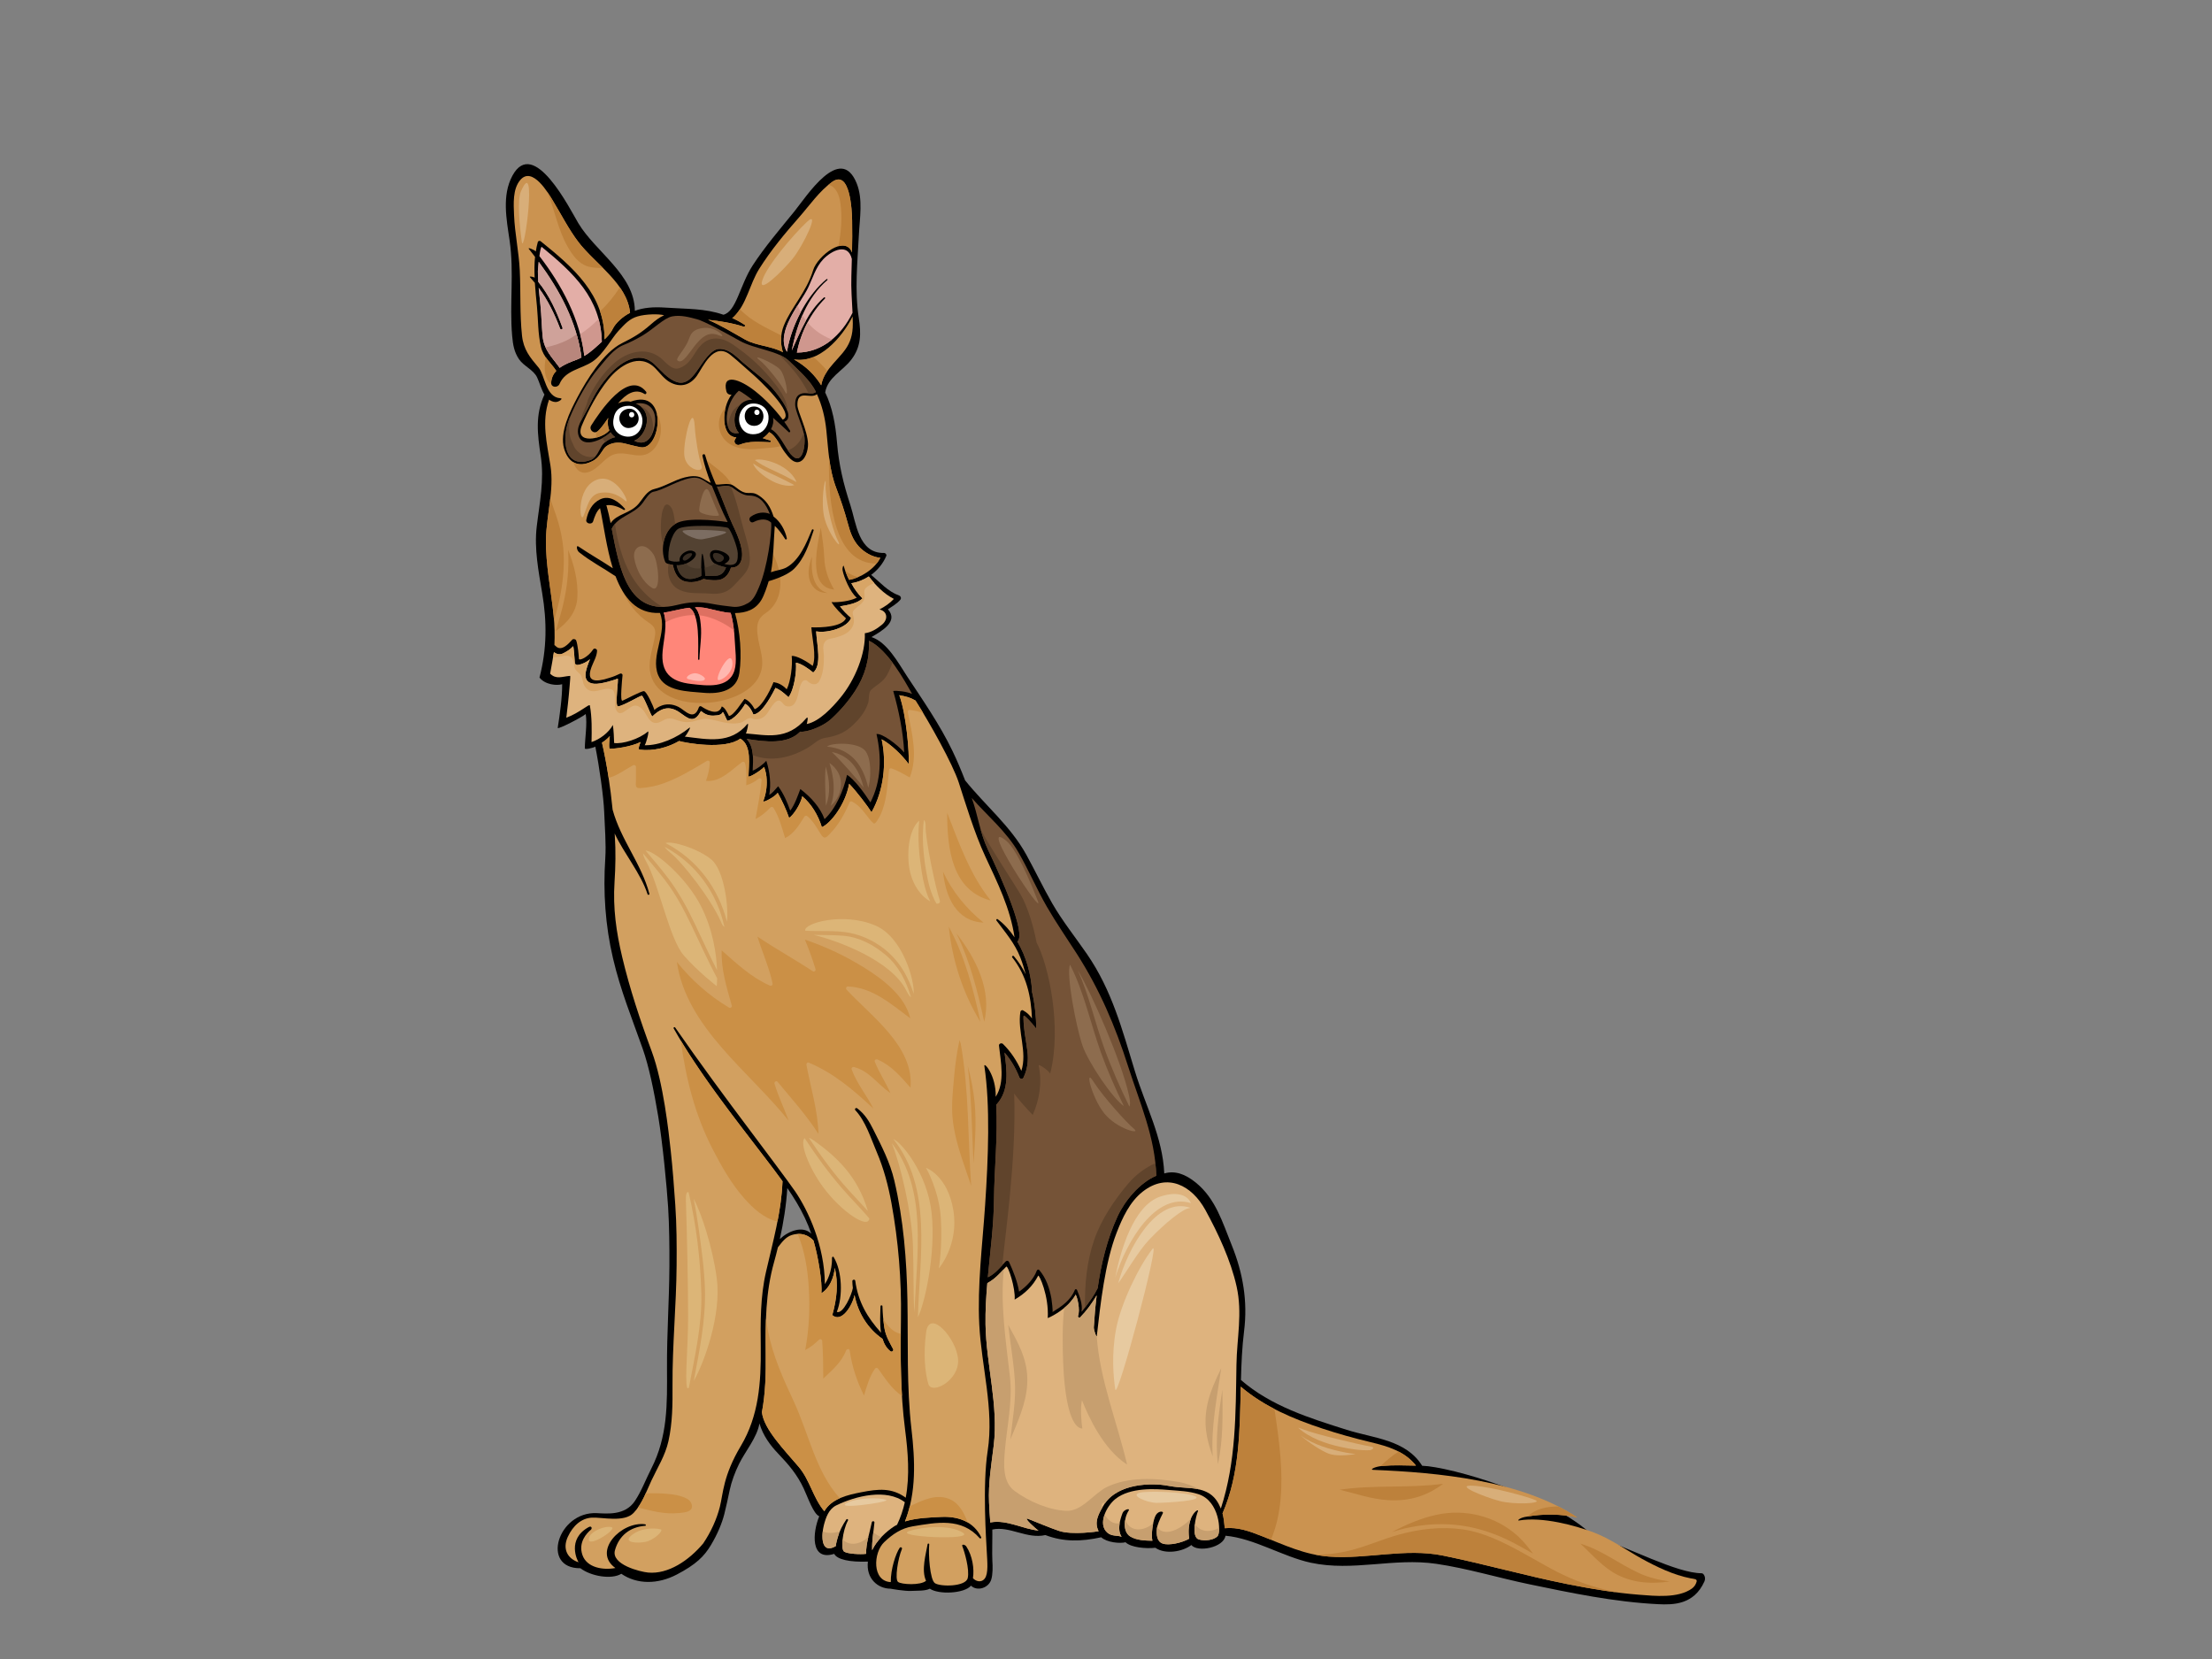 <?xml version="1.0" encoding="utf-8"?>
<!-- Generator: Adobe Illustrator 17.0.0, SVG Export Plug-In . SVG Version: 6.00 Build 0)  -->
<!DOCTYPE svg PUBLIC "-//W3C//DTD SVG 1.1//EN" "http://www.w3.org/Graphics/SVG/1.1/DTD/svg11.dtd">
<svg version="1.1" id="Layer_1" xmlns="http://www.w3.org/2000/svg" xmlns:xlink="http://www.w3.org/1999/xlink" x="0px" y="0px"
	 width="800px" height="600px" viewBox="0 0 800 600" enable-background="new 0 0 800 600" xml:space="preserve">
<rect x="0" y="0" width="800" height="600" fill="#808080" stroke="none"/>
<g>
	<path d="M184.302,86.962c1.703,11.638-0.09,22.965,0.93,34.551c0.275,3.127,0.711,5.844,2.521,8.466
		c1.708,2.475,5.196,3.764,6.496,6.508c0.859,1.82,1.496,4.326,2.661,6.225c-0.009,0.021-0.023,0.027-0.031,0.045
		c-3.372,7.293-2.511,14.308-1.328,22.048c1.37,8.947-0.411,16.895-1.449,25.756c-0.927,7.922,0.671,16.087,1.976,23.881
		c1.75,10.417,1.741,20.253-0.965,30.607c2.04,2.614,6.277,2.988,8.198,2.402c0.035,4.805-0.862,11.065-1.6,15.797
		c-0.117,0.748,8.917-3.912,10.129-5.021c0.582,3.759-0.288,8.593-0.332,12.415c-0.006,0.572,2.805-0.112,3.801-0.6
		c1.435,7.215,3,18.199,3.2,23.594c0.2,5.398,0.746,11.594,0.397,16.795c-0.812,12.153,0.005,24.302,2.801,36.195
		c2.734,11.647,6.701,21.265,10.689,32.544c2.318,6.561,4.079,15.159,5.666,24.626c1.589,9.466,3.134,25.775,3.573,32.765
		c0.418,6.601,0.502,14.687,0.465,21.311c-0.075,13.076-0.936,23.933-0.874,36.996c0.062,12.92,0.321,24.552-5.712,36.345
		c-1.969,3.856-3.501,8.048-5.91,11.658c-3.525,5.281-10.039,4.554-13.78,4.377c-14.087-0.664-20.37,20.033-5.914,19.926
		c3.846,2.923,11.268,4.166,14.797,2.001c5.637,3.865,13.102,3.912,20.072,0.266c6.972-3.649,9.889-6.57,12.321-10.62
		c2.431-4.056,4.053-8.025,4.864-11.265c0.811-3.246,1.297-5.598,1.946-8.675c0.649-3.084,1.917-6.459,3.347-9.383
		c2.256-4.602,6.542-9.586,7.405-14.699c1.291,4.413,3.911,7.934,6.832,10.984c3.796,3.966,6.856,7.574,9.198,12.597
		c1.438,3.088,3.502,9.15,5.6,9.998c-2.411,5.777-3.33,16.318,5.397,13.598c1.09,2.015,5.469,3.04,12.198,2.797
		c-0.73,6.08,3.567,9.8,8.198,9.797c0.018,0,5.122,0.963,7.598,0.8c1.833-0.119,4.949,0.089,6.599-0.8
		c3.2,2.201,12.481,1.779,14.885-1.092c2.263,2.161,6.402,0.853,7.339-2.253c0.569-1.882,0.536-4.774,0.39-6.725
		c-0.146-1.954,0.062-10.432-0.019-11.323c6.241-1.38,12.56,3.541,19.194,1.996c6.594,2.509,12.889,2.388,20.197,0.802
		c2.089,1.892,6.778,2.32,8.797,1.798c1.939,1.909,7.362,2.374,10.797,1.999c3.637,2.546,9.932,1.386,12.998-0.997
		c2.284,2.766,11.704,0.934,12.353-3.361c10.331,0.923,20.797,7.605,30.838,9.759c15.352,3.295,29.92-1.866,45.383,0.398
		c11.336,1.656,22.505,5.088,33.721,7.41c14.881,3.08,30.471,6.387,46.467,7.187c5.621,0.281,12.999,0.198,16.794-8.198
		c0.666-1.47-0.257-2.982-0.97-2.985c-9.025-0.015-26.199-9.25-39.364-13.594c-14.797-14.394-51.822-25.015-61.733-25.28
		c-5.922-9.461-17.489-9.914-27.235-12.987c-13.459-4.242-27.483-8.608-38.31-18.038c0.154-5.974,0.409-11.894,1.131-17.668
		c1.354-10.821-0.39-20.981-4.468-31.093c-3.339-8.277-5.831-16.796-12.958-22.602c-3.892-3.169-7.623-4.44-11.44-3.334
		c-0.562-13.12-6.809-24.491-10.604-36.927c-4.612-15.111-8.286-29.254-17.37-42.447c-4.179-6.075-8.878-11.924-12.557-18.319
		c-3.326-5.786-6.183-11.823-9.41-17.668c-5.702-10.321-14.817-17.737-22.091-26.808c-1.402-3.598-2.884-7.162-4.56-10.634
		c-4.649-9.644-10.708-18.312-16.575-27.228c-2.867-4.36-7.079-12.218-12.751-13.954c3.704-2.16,9.961-5.659,5.968-10.05
		c1.402-0.938,3.403-2.104,4.533-3.503c0.391-0.485,0.115-1.261-0.446-1.463c-4.16-1.522-6.846-4.737-10.136-7.485
		c2.386-1.764,4.327-4.139,5.464-6.839c0.215-0.51-0.307-1.101-0.811-1.088c-9.243,0.2-10.086-10.91-12.162-17.264
		c-2.532-7.754-4.176-14.554-4.848-22.686c-0.544-6.572-1.67-12.761-4.275-18.096c0.9-5.447,6.243-7.676,9.453-11.871
		c3.558-4.657,3.584-9.425,2.696-15.117c-1.548-9.947-0.459-19.99,0.037-29.994c0.3-6.05,1.544-12.895-0.811-18.697
		c-5.894-14.517-18.266,4.968-22.494,10.174c-4.986,6.143-10.794,12.917-15.105,19.564c-4.656,7.185-5.919,16.7-10.577,17.832
		c-6.775-2.34-13.019-2.027-20.892-2.572c-4.481-0.311-7.976-0.002-11.14,1.148c-0.139-13.089-14.224-21.288-20.461-31.711
		c-3.032-5.074-16.131-31.387-23.824-17.144C181.468,70.682,183.186,79.333,184.302,86.962z M284.74,429.671
		c2.361,3.438,4.545,6.989,6.319,10.735c0.917,1.939,1.694,3.864,2.367,5.796c-3.034-3.012-8.131-1.12-11.395,1.919
		C283.383,442.045,284.354,435.915,284.74,429.671z"/>
	<path d="M259.807,140.099c0.096-0.228,0.482-0.059,0.396,0.171c-2.792,7.673-0.373,17.757,5.367,23.339
		c0.514,0.502,0.056,1.599-0.692,1.187C257.553,160.776,256.865,146.895,259.807,140.099z"/>
	<path d="M232.931,163.811c2.209-0.66,3.985-0.617,5.353-2.733c1.809-2.792,1.993-6.624,2.071-9.877
		c0.096-3.824-0.544-8.263-2.104-11.786c-0.13-0.297,0.272-0.496,0.446-0.224c3.16,4.918,3.854,12.196,3.605,17.915
		c-0.185,4.356-3.972,11.619-9.395,8.6C232.215,165.323,231.989,164.094,232.931,163.811z"/>
	<path fill="#755337" d="M252.106,115.466c2.589,0.692,9.628,4.544,15.394,7.769c5.568,3.116,14.05,3.49,18.065,7.487
		c4.015,3.995,7.509,6.908,9.531,11.025c-1.183,1.178-3.661,0.029-5.29,0.62c-1.286,0.461-2.178,1.339-2.222,3.795
		c-0.043,2.454,2.516,7.269,3.267,11.283c0.609,3.274-0.595,11.801-4.913,6.76c-2.143-2.501-4.024-7.328-7.089-8.98
		c0.688-1.3,1.013-2.757,0.738-4.135c1.893,1.715,3.806,3.41,5.649,5.174c0.323,0.311,0.702-0.188,0.51-0.507
		c-0.641-1.083-1.357-2.15-2.108-3.201c4.294-1.564-1.798-9.084-3.167-10.82c-3.231-4.107-7.764-7.173-11.695-10.569
		c-2.664-2.298-4.984-5.054-8.738-4.968c-2.872,0.068-5.913,4.958-7.32,6.987c-1.672,2.412-4.182,6.242-7.917,4.992
		c-3.403-1.14-5.589-4.125-8.117-6.455c-5.934-5.466-12.837-0.257-16.835,4.393c-3.995,4.648-5.175,7.572-7.384,11.843
		c-1.996,3.86-4.352,6.61-3.126,9.851c1.716,4.535,8.971,1.02,11.491-1.465c0.244,0.446,0.984,1.325,1.675,1.757
		c-1.574,0.286-3.902,1.644-4.833,3.109c-0.933,1.463-1.899,4.308-3.96,5.1c-9.566,3.671-10.829-7.26-7.769-14.96
		c2.33-5.854,6.756-13.825,10.539-18.184c2.588-2.983,5.252-6.894,9.059-8.409c2.204-0.872,4.562-2.089,6.62-3.28
		c4.148-2.404,7.93-6.481,11.005-7.065C246.237,113.83,249.516,114.776,252.106,115.466z"/>
	<path fill="#CB9350" d="M308.141,91.293c-2.517-6.538-12.476,1.318-14.034,6.364c-2.526,8.18-7.932,13.392-10.646,20.159
		c-1.173,2.929-1.315,6.536-0.3,9.583c-4.025-2.241-9.694-2.352-13.61-4.55c-4.459-2.495-8.826-5.204-13.469-7.191
		c4.272,0.455,8.526,1.116,12.853,2.479c0.384,0.12,0.79-0.4,0.394-0.657c-1.525-0.996-3.036-1.797-4.543-2.469
		c0.154-0.077,0.309-0.146,0.451-0.283c4.761-4.504,5.874-11.981,9.339-17.491c4.191-6.677,9.228-12.748,14.433-18.653
		c3.74-4.241,7.328-9.508,11.971-12.803c6.475-4.598,7.134,10.256,7.203,13.964C308.255,83.6,308.217,87.446,308.141,91.293z"/>
	<path fill="#E3AEA7" d="M308.329,113.118c-3.961,8.095-10.912,14.383-20.12,14.406c1.391-7.232,4.96-14.336,10.153-19.55
		c0.238-0.239-0.094-0.621-0.353-0.396c-5.894,5.208-8.472,12.245-11.65,19.195c1.776-9.351,5.56-19.25,12.885-25.514
		c0.208-0.179-0.088-0.473-0.298-0.304c-6.544,5.338-11.876,15.117-13.871,23.917c-0.037,0.062-0.087,0.111-0.093,0.199
		c-0.01,0.119-0.019,0.239-0.027,0.361c-0.129,0.612-0.244,1.221-0.341,1.821c-4.355-7.094,4.853-17.415,7.632-23.163
		c1.647-3.419,2.797-7.532,5.501-10.346c3.034-3.159,8.915-6.064,10.329-0.104c-0.053,2.053-0.094,4.112-0.166,6.17
		C307.749,104.299,308.133,108.689,308.329,113.118z"/>
	<path fill="#CB9350" d="M297.004,139.342c-2.291-3.69-5.461-6.875-9.872-9.362c8.906,1.57,17.275-7.63,21.232-15.552
		c0.028,0.854,0.066,1.706,0.069,2.565c0.033,8.494-4.066,10.633-8.494,16.216C298.377,135.182,297.391,137.149,297.004,139.342z"/>
	<path fill="#755337" d="M329.868,250.961c-1.909-0.829-5.36-1.252-6.819-1.061c2.039,7.26,3.597,14.742,3.964,22.236
		c-2.479-2.89-8.019-6.996-10.017-6.664c1.897,8.391,1.73,17.067-2.198,24.728c-2.112-3.324-5.922-8.49-8.45-9.953
		c-1.269,5.603-3.982,12.105-8.139,16.017c-1.603-4.329-4.989-8.033-8.762-10.899c-0.782,2.074-2.057,5.808-3.653,7.805
		c-1.111-3.144-2.35-6.048-4.359-8.814c-1.369,1.543-2.156,2.527-3.233,3.141c0.712-3.815,0.24-8.402-1.062-12.376
		c-1.067,1.333-3.594,3.128-4.924,3.594c0.192-4.037,0.554-8.562-2.178-11.48c6.823,1.114,14.811,2.07,19.373-2.629
		c2.431,0.333,8.21-1.856,11.14-4.525c3.288-2.994,6.27-6.436,8.701-10.175c3.628-5.578,5.305-11.608,5.016-18.17
		C321.102,234.959,327.244,246.309,329.868,250.961z"/>
	<path fill="#755337" d="M418.171,425.225c-6.123,2.623-11.413,9.094-14.023,14.759c-3.735,8.124-5.894,16.977-7.171,25.919
		c-0.649,1.247-1.32,2.475-2.119,3.632c-0.412,0.605-3.816,5.384-3.714,4.798c0.475-2.574-0.703-5.493-1.619-7.797
		c-0.127-0.325-0.639-0.409-0.787-0.043c-1.52,3.799-4.752,5.969-8.116,8.051c0.257-0.159-0.246-4.283-0.37-4.952
		c-0.713-3.784-1.873-7.29-4.388-10.27c-0.282-0.331-0.771-0.112-0.897,0.235c-1.125,3.047-3.73,5.727-6.41,7.588
		c-0.505-3.399-2.205-7.716-3.631-10.73c-0.24-0.511-0.836-0.583-1.212-0.183c-1.997,2.124-3.806,4.489-6.458,5.72
		c0.877-9.347,2.133-18.688,2.231-28.076c0.11-11.297,1.435-22.975,0.806-34.373c0.075-0.046,0.154-0.09,0.217-0.166
		c4.607-5.143,3.634-12.217,2.798-18.659c2.299,2.662,3.995,5.533,5.339,8.935c0.244,0.615,1.156,0.839,1.489,0.153
		c1.487-3.068,1.849-6.205,1.443-9.594c-0.268-2.229-0.68-4.433-0.991-6.656c-0.215-1.543-0.678-6.142-0.301-6.191
		c0.378-0.045,2.647,2.305,4.511,4.736c-0.057-4.297-0.608-9.613-1.584-13.463c0.014-0.046,0.055-0.078,0.053-0.138
		c-0.352-6.004-2.101-12.501-5.331-17.94c3.376-2.585-5.532-22.596-10.697-33.395c-2.835-5.929-3.568-12.405-5.795-18.53
		c5.692,6.481,12.552,12.127,16.907,19.689c3.687,6.401,6.567,13.232,10.253,19.625c3.352,5.815,7.185,11.328,10.804,16.976
		c8.314,12.978,13.953,26.257,18.639,40.912C412.208,398.817,417.811,411.371,418.171,425.225z"/>
	<path fill="#CB9350" d="M442.952,552.701c-0.169-1.893-0.363-3.711-0.806-5.361c6.226-14.28,6.238-30.174,6.598-45.833
		c8.534,7.279,18.957,11.662,29.538,15.155c5.769,1.907,11.518,3.508,17.422,4.916c6.326,1.514,12.344,3.322,16.404,8.482
		c-4.028-0.063-8.087-0.261-12.133,0.114c-3.021,0.277-4.55,1.37-3.426,1.412c23.95,0.973,53.547,3.786,73.916,17.217
		c-6.048-1.256-12.285-1.441-18.885-0.188c-2.097,0.401-2.907,1.4-2.259,1.292c8.554-1.474,20.409,1.841,26.763,4.198
		c6.353,2.357,12.707,6.874,17.499,9.512c5.553,3.061,11.627,5.989,17.772,7.185c1.332,0.259,2.561,0.211,2.243,1.269
		c-0.293,0.973-0.844,1.837-1.686,2.44c-5.002,3.589-13.382,2.695-19.117,2.245c-8.757-0.687-17.446-2.149-26.057-3.873
		c-15.061-3.012-29.858-7.232-44.899-10.295c-13.581-2.765-27.491,1.371-41.164,0.377c-8.765-0.638-16.237-4.223-24.28-7.403
		C451.954,553.805,447.691,552.235,442.952,552.701z"/>
	<path fill="#BD813B" d="M459.658,556.876c3.867-9.114,4.238-19.708,3.45-29.73c-0.462-5.879-1.313-11.721-2.189-17.562
		c-4.324-2.248-8.432-4.883-12.176-8.077c-0.359,15.659-0.372,31.553-6.598,45.833c0.443,1.65,0.637,3.468,0.806,5.361
		c4.74-0.466,9.003,1.104,13.442,2.859C457.49,555.993,458.578,556.434,459.658,556.876z"/>
	<path fill="#BD813B" d="M552.452,548.472c6.275-1.077,12.233-0.87,18.012,0.33c-2.198-1.45-4.506-2.767-6.898-3.978
		C559.167,544.843,555.147,545.78,552.452,548.472z"/>
	<path fill="#BD813B" d="M499.974,530.173c4.047-0.375,8.106-0.177,12.133-0.114c-1.762-2.239-3.895-3.847-6.26-5.075
		c-2.387,1.483-4.508,3.281-6.581,5.272C499.494,530.224,499.726,530.194,499.974,530.173z"/>
	<path fill="#BD813B" d="M549.001,555.603c-7.994-7.313-19.159-10.065-29.723-7.708c-5.655,1.262-10.848,3.573-15.922,6.185
		c2.174-0.666,4.369-1.266,6.617-1.71c13.311-2.637,25.244-0.667,37.264,5.538c2.436,1.257,4.819,2.625,7.201,3.998
		C552.79,559.67,551.065,557.492,549.001,555.603z"/>
	<path fill="#BD813B" d="M585.231,569.68c6.047,2.967,12.349,3.187,18.645,2.275c-3.802-0.504-7.534-1.387-11.089-3.016
		c-7.249-3.323-13.611-8.434-21.21-10.642C575.957,562.326,579.815,567.022,585.231,569.68z"/>
	<path fill="#BD813B" d="M521.927,536.628c-12.39,1.665-25.034,0.321-37.421,2.147c5.791,1.396,11.458,3.409,17.457,3.774
		C509.852,543.03,516.164,540.97,521.927,536.628z"/>
	<path fill="#BD813B" d="M567.683,570.622c-6.102-2.648-11.688-6.16-17.524-9.323c-6.559-3.556-13.604-7.117-21.079-8.17
		c-7.724-1.087-15.531-0.207-23.027,1.852c-6.562,1.803-12.83,4.739-19.487,6.16c-3.621,0.773-7.219,1.125-10.843,1.143
		c1.612,0.32,3.257,0.555,4.952,0.679c13.673,0.994,27.584-3.142,41.164-0.377c15.041,3.063,29.838,7.283,44.899,10.295
		c5.997,1.199,12.03,2.268,18.098,3.04C578.971,574.683,573.189,573.013,567.683,570.622z"/>
	<path fill="#DEB37E" d="M403.378,542.145c5.465-4.354,14.753-3.655,19.065-3.297c4.315,0.358,7.458,0.414,10.975,1.536
		c7.698,2.465,8.306,13.809,6.901,15.233c-1.403,1.423-4.579,1.757-6.706,1.163c-3.02-0.845-1.019-8.738-0.37-10.195
		c0.647-1.461-4.379,1.458-3.172,9.913c-2.533,1.445-7.26,2.561-9.558,1.758c-2.149-0.752-2.268-3.196-2.132-5.264
		c0.087-1.303,1.081-3.572,2.193-5.747c0.34-0.668-1.438-0.989-2.492,0.633c-1.053,1.623-1.861,7.054-1.303,9.35
		c-2.639-0.039-5.68-0.148-7.955-1.503c-2.833-1.685-2.425-6.589-0.631-9.386c0.643-1.005-1.701-0.406-2.189,0.856
		c-0.942,2.437-2.017,6.151-0.348,8.616c-1.468-0.625-3.442-0.087-5.063-1.411C396.791,551.267,400.236,544.646,403.378,542.145z"/>
	<path fill="#DEB37E" d="M359.386,522.842c1.785-14.645-2.71-29.244-2.957-43.871c-0.082-4.978,0.222-9.946,0.652-14.901
		c2.831-1.547,4.595-3.599,6.812-5.969c0.646-0.687,3.448,7.909,3.064,11.914c3.666-2.121,6.548-4.859,8.513-8.636
		c0.303-0.583,3.947,7.225,3.461,15.328c2.595-1.052,6.441-3.63,8.303-5.952c0.552-0.692,1.427-1.68,1.751-2.529
		c0.603,0.614,1.782,5.645,0.879,7.731c-0.091,0.476,0.479,0.805,0.827,0.447c2.341-2.401,4.265-5.061,5.941-7.911
		c-0.482,3.856-0.819,7.719-1.04,11.538c-0.055,0.912,0.988,3.989,1.091,3.081c1.314-11.548,2.929-26.37,7.164-37.29
		c2.082-5.374,4.754-11.182,9.409-14.836c8.946-7.013,17.822-2.255,22.693,6.636c4.621,8.435,9.201,18.259,11.295,27.69
		c2.151,9.681,0.095,18.529-0.064,28.254c-0.292,17.783-0.109,34.992-5.642,52.017c-0.932-2.173-2.205-4.579-5.134-5.972
		c-4.248-2.014-8.163-1.139-14.024-2.27c-5.861-1.129-18.415-0.903-23.141,6.948c-1.821,3.025-3.664,6.087-1.907,9.505
		c0.009,0.016-9.535,1.505-14.398-0.149c-3.211-1.09-7.886-3.061-11.056-4.307c-2.269-0.891,2.934,3.806,3.73,4.215
		c-5.618-0.524-11.384-3.985-17.251-2.978c-0.077,0.016-0.143,0.054-0.21,0.084c-0.173-2.398-0.336-4.799-0.441-7.202
		C357.391,536.344,358.532,529.853,359.386,522.842z"/>
	<path fill="#DEB37E" d="M297.956,551.607c0.715-2.742,1.737-5.822,4.489-7.164c7.061-3.447,18.184-6.183,24.802-1.143
		c-0.632,2.779-1.539,5.505-2.808,8.153c-0.325,0.172-0.67,0.326-0.969,0.522c-2.949,1.922-6.368,5.066-8.048,8.672
		c-0.133-3.339,0.519-6.68,0.826-10.017c0.05-0.55-0.839-0.619-0.944-0.094c-0.77,3.85-2.124,7.526-2.062,11.424
		c-2.076,0.266-6.667,0.029-7.939-0.787c-1.27-0.81-0.702-7.379,1.395-11.313c0.183-0.343-0.382-0.669-0.606-0.334
		c-1.33,1.986-2.46,4.147-3.111,6.46c-0.23,0.816-0.578,2.018-0.721,3.209C296.666,562.375,297.096,554.908,297.956,551.607z"/>
	<path fill="#C79F6F" d="M404.938,550.893c-2.187,0.475-4.219-0.933-5.435-3.177c-0.894,2.457-0.897,5.047,1.092,6.683
		c1.621,1.325,3.594,0.786,5.063,1.411C404.712,554.417,404.647,552.627,404.938,550.893z"/>
	<path fill="#C79F6F" d="M432.133,551.19c-0.323,2.499-0.19,5.123,1.48,5.589c2.126,0.594,5.303,0.26,6.706-1.163
		c0.384-0.389,0.616-1.523,0.596-3.012C437.668,554.235,434.231,554.217,432.133,551.19z"/>
	<path fill="#C79F6F" d="M430.715,549.259c-3.526,3.616-9.29,6.822-12.25,3.154c-0.042,0.207-0.072,0.401-0.084,0.578
		c-0.136,2.068-0.017,4.511,2.132,5.264c2.298,0.804,7.025-0.313,9.558-1.758C429.617,553.325,430.043,550.934,430.715,549.259z"/>
	<path fill="#C79F6F" d="M417.061,550.941c-3.275,2.913-8.474,3.242-9.987-1.126c-0.063,0.052-0.127,0.085-0.191,0.133
		c-0.35,2.315,0.133,4.702,1.942,5.777c2.275,1.355,5.316,1.464,7.955,1.503C416.43,555.79,416.615,553.132,417.061,550.941z"/>
	<path fill="#C79F6F" d="M384.856,473.065c-0.315,3.257-0.503,6.523-0.519,9.781c-0.151,29.455,4.678,33.8,7.093,33.8
		c-0.321-2.413-0.804-7.244-0.116-10.252c2.371,6.067,7.842,17.884,16.314,23.28c-3.681-15.613-9.85-30.61-10.989-46.425
		c-0.222,0.276-1.097-2.382-1.047-3.218c0.222-3.818,0.559-7.682,1.04-11.538c-1.676,2.85-3.6,5.511-5.941,7.911
		c-0.348,0.358-0.918,0.029-0.827-0.447c0.903-2.086-0.276-7.117-0.879-7.731c-0.324,0.849-1.199,1.837-1.751,2.529
		C386.621,471.518,385.783,472.307,384.856,473.065z"/>
	<path fill="#C79F6F" d="M426.194,535.961c-8.271-1.441-18.209-1.914-25.954,1.875c-4.609,2.254-8.973,8.846-14.606,8.583
		c-6.4-0.299-13.557-3.419-18.7-7.198c-4.401-3.231-3.914-9.72-3.511-14.508c0.751-8.935,2.854-17.865,1.829-26.864
		c-1.5-13.167-3.503-25.914-2.206-38.841c-1.849,1.989-3.504,3.715-5.967,5.061c-0.431,4.956-0.735,9.923-0.652,14.901
		c0.247,14.627,4.742,29.225,2.957,43.871c-0.854,7.011-1.995,13.503-1.679,20.614c0.106,2.403,0.269,4.804,0.441,7.202
		c0.067-0.03,0.132-0.068,0.21-0.084c5.867-1.007,11.634,2.455,17.251,2.978c-0.796-0.409-5.999-5.106-3.73-4.215
		c3.169,1.246,7.844,3.217,11.056,4.307c4.864,1.655,14.407,0.166,14.398,0.149c-1.552-3.018-0.295-5.761,1.276-8.443
		c-0.065-0.282-0.121-0.566-0.165-0.856c-0.115-0.8,0.801-1.234,1.291-0.908c5.041-7.141,16.972-7.34,22.646-6.247
		c4.685,0.905,8.126,0.531,11.486,1.37C431.532,537.417,429.001,536.45,426.194,535.961z"/>
	<path fill="#C79F6F" d="M441.681,494.842c-2.028,4.117-3.934,8.289-4.941,12.735c-1.628,7.186-0.388,13.028,1.856,19.162
		C437.939,516.1,440.126,505.392,441.681,494.842z"/>
	<path fill="#C79F6F" d="M440.472,529.54c1.954-8.798,1.721-17.881,1.622-26.918C440.677,511.57,439.421,520.604,440.472,529.54z"/>
	<path fill="#C79F6F" d="M371.494,500.806c0.465-7.269-2.035-12.919-5.485-19.118c-0.476-0.855-0.935-1.711-1.381-2.569
		c0.766,6.745,1.982,13.458,2.408,20.224c0.454,7.186-0.857,14.177-1.617,21.26C368.081,514.14,371.046,507.776,371.494,500.806z"/>
	<path fill="#C79F6F" d="M303.174,553.968c-1.792,0.569-3.898,0.622-5.622-0.138c-0.402,3.523,0.173,7.943,4.709,5.365
		c0.143-1.192,0.491-2.393,0.721-3.209c0.129-0.458,0.291-0.905,0.456-1.353C303.347,554.414,303.25,554.206,303.174,553.968z"/>
	<path fill="#C79F6F" d="M315.844,554.158c-0.266,2.165-0.509,4.328-0.422,6.49c0.795-1.706,1.985-3.305,3.325-4.722
		C317.734,555.52,316.762,554.926,315.844,554.158z"/>
	<path fill="#C79F6F" d="M304.734,556.724c-0.239,2.219-0.063,4.047,0.569,4.449c1.272,0.816,5.864,1.053,7.939,0.787
		c-0.033-2.103,0.348-4.143,0.826-6.183C311.289,558.583,307.207,559.334,304.734,556.724z"/>
	<path fill="#D2A060" d="M217.715,268.589c1.037-0.66,1.993-1.43,2.822-2.369c-0.01,0.593-0.548,4.555,0.043,4.573
		c1.903,0.045,7.719-0.734,11.106-2.439c-0.212,0.618-1.141,2.681-0.393,2.773c5.165,0.62,10.33-0.814,14.304-3.128
		c2.659,0.756,16.572,3.252,22.158-0.868c4.238,2.496,3.01,9.558,2.954,13.617c-0.009,0.667,4.336-1.932,5.645-3.38
		c0.569,1.525,0.88,3.098,0.936,4.722c0.11,2.643-0.31,5.198-1.252,7.672c-0.242,0.745,4.228-1.533,5.226-3.032
		c1.509,2.672,3.15,6.2,4.125,9.084c1.596-1.062,4.154-4.962,4.754-7.835c3.281,2.706,5.8,6.918,7.088,11.164
		c3.127-1.263,8.583-8.251,9.867-15.686c2.664,2.708,6.768,8.166,8.1,10.297c4.402-7.76,5.534-17.828,3.661-26.385
		c3.364,1.802,7.456,5.774,9.779,8.946c0.266-3.789-0.801-17.828-3.394-24.882c2.359,0.414,3.932,0.809,5.854,1.927
		c5.173,8.08,13.478,22.977,15.639,29.614c2.16,6.638,5.631,18.224,9.578,26.709c4.44,9.558,9.077,18.803,10.611,29.322
		c-1.697-2.521-3.702-4.793-6.105-6.572c-0.306-0.226-0.659,0.182-0.446,0.471c3.222,4.344,6.627,8.234,8.632,13.368
		c0.79,2.024,1.428,4.059,1.959,6.124c-1.105-2.276-2.486-4.476-4.287-6.579c-0.304-0.353-0.871,0.067-0.581,0.439
		c5.188,6.592,6.819,14.044,7.126,22.065c-0.82-1.16-1.786-2.123-3.231-2.916c-0.404-0.223-0.89,0.133-0.954,0.537
		c-1.129,7.085,2.598,14.507,0.344,21.36c-1.638-3.649-3.735-6.861-6.641-9.741c-0.481-0.475-1.527-0.163-1.444,0.601
		c0.642,5.96,2.252,13.168-1.186,18.5c0.191-7.775-4.357-12.841-4.099-11.112c2.145,14.3,1.431,33.127,0.264,50.382
		c-0.964,14.269-2.829,28.86-2.106,43.119c0.769,15.134,5.393,30.536,3.039,45.679c-1.946,12.503-0.51,32.828-0.326,36.443
		c0.182,3.614,0.648,7.943-0.73,9.726c-1.379,1.785-3.486,0.814-4.272-0.139c0.544-3.346-0.186-8.126-2.398-11.456
		c-0.457-0.687-1.794-0.987-1.435-0.077c0.758,1.919,2.674,8.352,1.945,11.511c-0.731,3.161-9.846,3.175-11.847,1.852
		c-1.867-1.237-2.419-10.689-2.077-14.043c0.039-0.383-0.528-0.417-0.59-0.046c-0.567,3.42-2.365,9.323-0.564,13.211
		c-1.952,1.728-8.916,1.376-10.133,0.404c-1.215-0.973-0.051-8.424,1.402-11.867c0.236-0.56-0.502-0.917-0.826-0.421
		c-1.405,2.131-3.251,7.665-3.192,12.36c-6.867-0.319-6.327-10.676-2.411-14.422c3.031-2.896,6.194-5.065,10.376-5.753
		c8.61-1.41,17.602-3.226,24.182,4.29c0.237,0.269,0.719,0.006,0.554-0.336c-2.725-5.649-8.348-7.65-14.392-7.355
		c-3.867,0.187-8.962,0.334-13.171,1.631c4.163-10.521,3.639-22.149,2.354-33.26c-1.807-15.632-1.183-31.11-1.47-46.789
		c-0.263-14.467-1.421-29.117-4.748-43.245c-1.548-6.587-4.554-12.365-7.567-18.377c-1.555-3.114-3.061-5.61-5.837-7.727
		c-0.497-0.374-1.097,0.25-0.662,0.713c3.724,3.994,5.582,10.128,7.697,15.061c2.533,5.921,4.181,12.144,5.338,18.475
		c2.507,13.769,3.663,27.793,3.437,41.785c-0.215,13.391-0.233,26.82,1.491,40.127c1.058,8.174,1.742,16.605,0.235,24.663
		c-5.045-3.67-9.885-3.192-16.084-1.978c-4.814,0.94-10.754,2.276-13.356,6.866c-4.042-4.763-5.215-11.245-9.209-15.977
		c-5.075-6.014-12.695-13.666-13.359-19.835c1.291-6.907,1.454-13.965,1.378-21.025c-0.125-11.43-0.103-22.173,3.02-33.277
		c0.498-1.773,0.945-3.547,1.38-5.326c1.401-1.791,2.825-3.789,5.047-4.469c5.076-1.552,7.717,2.003,7.819,2.011
		c1.672,5.592,3.258,15.238,2.851,19.051c2.993-1.798,4.492-5.607,4.865-9.171c1.324,5.73,0.752,11.146-0.914,17.09
		c3.426,2.943,7.28-3.522,8.047-7.274c1.244,6.527,4.847,12.236,10.118,15.864c0.555,1.78,1.429,3.371,2.895,4.501
		c0.495,0.382,1.246-0.23,0.951-0.791c-1.354-2.556-2.708-4.76-3.173-7.693c-0.409-2.587-0.622-5.231-0.702-7.849
		c-0.012-0.392-0.679-0.388-0.692,0.005c-0.076,2.775-0.323,6.351,0.195,9.603c-4.968-5.52-8.263-11.052-9.336-18.783
		c-0.082-0.609-1.051-0.471-1.047,0.126c0,0.816,0.083,1.649,0.185,2.489c-0.358,2.314-3.528,9.583-5.801,8.644
		c2.242-5.65,1.951-14.787-1.154-19.828c-0.215-0.35-0.61-0.033-0.6,0.345c0.136,4.94-1.918,8.479-2.571,9.442
		c-0.088-13.956-6.063-26.619-10.667-33.439c-2.189-3.244-12.766-17.325-15.821-21.385c-9.42-12.526-18.764-25.182-27.66-38.008
		c-0.205-0.293-0.714,0.019-0.538,0.331c9.184,16.281,21.275,31.42,32.599,46.268c2.263,2.965,4.57,5.957,6.776,9.02
		c-0.474,11.381-3.457,21.765-5.975,32.779c-2.082,9.089-2.002,18.236-1.902,27.513c0.134,12.433-0.692,24.542-7.177,35.404
		c-6.486,10.861-6.39,17.236-7.61,22.06c-1.126,4.45-3.239,9.128-6.028,13.237c-5.191,6.191-12.674,11.203-19.92,10.527
		c-2.796-0.264-13.421-2.839-11.998-8.05c1.455-5.318,5.503-8.479,10.967-8.858c0.336-0.025,0.262-0.512-0.035-0.555
		c-8.615-1.177-19.201,9.818-10.772,15.816c-4.36,0.844-10.321-0.068-11.915-4.701c-1.594-4.632,1.605-7.954,3.069-9.155
		c0.531-0.436,0.273-1.536-0.812-0.935c-8.011,4.415-4.059,12.169-3.655,12.719c-3.933-1.278-5.934-4.754-3.898-9.188
		c1.881-4.097,4.956-6.769,8.733-6.953c3.777-0.186,11.69,1.828,15.075-1.723c3.094-3.246,4.547-7.64,6.413-11.627
		c2.219-4.747,5.026-9.116,6.18-14.307c1.484-6.67,1.516-13.37,1.475-20.171c-0.088-14.475,1.367-28.901,1.482-43.376
		c0.06-7.32,0.023-14.663-0.482-21.963c-0.425-6.141-0.935-13.136-1.666-19.743c-0.733-6.609-2.612-24.28-6.867-35.763
		c-4.134-11.148-7.939-22.571-10.683-34.156c-2.135-9.004-3.363-17.621-2.755-27c0.362-5.594,0.472-11.182,0.105-16.779
		c-0.019-0.275-0.051-0.555-0.07-0.835c3.533,7.481,9.435,14.346,11.921,21.996c0.118,0.368,0.749,0.192,0.651-0.181
		c-2.911-10.946-10.329-19.493-13.299-30.414C220.75,284.684,219.548,276.594,217.715,268.589z"/>
	<path fill="#CB9046" d="M228.99,276.762c0.448-0.235,1.016,0.053,1.016,0.583v4.782c0,1.679-0.52,3.052,1.604,2.902
		c2.913-0.204,5.785-0.764,8.531-1.773c5.527-2.027,10.529-5.068,15.553-8.089c0.426-0.255,1.038,0.07,1.016,0.584
		c-0.103,2.305-0.615,4.479-1.373,6.637c5.088,0.662,9.314-4.065,13.112-6.82c0.357-0.26,0.887,0.013,0.991,0.402
		c0.703,2.633,0.517,5.341,0.443,8.04c1.622-0.508,3.084-1.201,4.408-2.359c0.4-0.348,1.208-0.159,1.152,0.477
		c-0.424,4.74-1.364,9.387-2.194,14.064c2.111-0.982,3.751-2.511,5.426-4.177c0.314-0.313,0.831-0.233,1.059,0.136
		c2.106,3.395,3.048,7.186,4.214,10.954c3.224-1.591,5.122-4.796,6.977-7.765c0.247-0.394,0.719-0.414,1.059-0.137
		c1.582,1.291,2.647,2.863,3.7,4.595c0.504,0.829,0.987,1.7,1.58,2.47c1.188,1.547,2.213-0.071,3.1-0.978
		c3.109-3.187,5.174-7.067,6.903-11.132c0.148-0.349,0.629-0.394,0.922-0.24c2.05,1.071,3.462,2.679,4.863,4.495
		c0.887,1.151,1.801,2.458,2.935,3.394c0.586,0.483,2.11-2.393,2.355-2.9c2.447-5.102,2.563-10.842,3.18-16.365
		c0.046-0.411,0.4-0.8,0.854-0.65c2.389,0.789,4.466,2.089,6.651,3.284c3.009-7.61,0.86-15.861-0.705-23.58
		c-0.077-0.384,0.186-0.908,0.651-0.852c1.683,0.195,3.302,0.596,4.891,1.094c-0.977-1.628-1.916-3.151-2.765-4.477
		c-1.922-1.118-3.495-1.512-5.854-1.927c2.593,7.054,3.659,21.094,3.394,24.882c-2.323-3.172-6.414-7.144-9.779-8.946
		c1.873,8.557,0.741,18.626-3.661,26.385c-1.333-2.131-5.437-7.589-8.1-10.297c-1.283,7.435-6.739,14.422-9.867,15.686
		c-1.288-4.245-3.806-8.458-7.088-11.164c-0.601,2.873-3.158,6.773-4.754,7.835c-0.976-2.884-2.617-6.412-4.125-9.084
		c-0.999,1.499-5.468,3.777-5.226,3.032c0.942-2.475,1.362-5.029,1.252-7.672c-0.056-1.624-0.367-3.197-0.936-4.722
		c-1.309,1.448-5.654,4.047-5.645,3.38c0.056-4.059,1.285-11.121-2.954-13.617c-5.586,4.12-19.499,1.624-22.158,0.868
		c-3.975,2.315-9.14,3.749-14.304,3.128c-0.748-0.092,0.181-2.155,0.393-2.773c-3.387,1.705-9.203,2.484-11.106,2.439
		c-0.591-0.017-0.053-3.98-0.043-4.573c-0.829,0.939-1.785,1.709-2.822,2.369c0.968,4.229,1.757,8.482,2.409,12.756
		C223.269,280.525,226.416,278.109,228.99,276.762z"/>
	<path fill="#CB9046" d="M286.994,506.654c-3.795-8.143-7.396-16.092-9.164-24.976c-0.316-1.595-0.574-3.196-0.8-4.799
		c-0.159,4.22-0.135,8.481-0.087,12.841c0.076,7.06-0.087,14.118-1.378,21.025c0.664,6.169,8.284,13.82,13.359,19.835
		c3.993,4.732,5.167,11.215,9.209,15.977c1.256-2.215,3.295-3.67,5.606-4.69C294.958,532.147,292.562,518.594,286.994,506.654z"/>
	<path fill="#CB9046" d="M317.599,495.02c2.317,3.217,5.017,7.551,8.621,9.798c-0.45-7.461-0.512-14.947-0.441-22.426
		c-2.577-0.411-4.646-2.691-6.319-5.255c0.104,1.04,0.228,2.075,0.39,3.101c0.465,2.933,1.819,5.137,3.173,7.693
		c0.295,0.561-0.455,1.173-0.951,0.791c-1.466-1.13-2.34-2.721-2.895-4.501c-5.271-3.629-8.874-9.338-10.118-15.864
		c-0.767,3.752-4.62,10.217-8.047,7.274c1.666-5.944,2.238-11.359,0.914-17.09c-0.373,3.563-1.872,7.373-4.865,9.171
		c0.407-3.813-1.18-13.459-2.851-19.051c-0.086-0.006-2.019-2.575-5.722-2.384c2.536,5.996,3.591,12.674,3.994,19.094
		c0.478,7.629,0.18,15.365-1.269,22.882c1.892-0.93,3.457-2.234,5-3.728c0.443-0.429,1.112-0.101,1.152,0.476
		c0.32,4.521,0.382,9.043,0.393,13.572c3.212-3.022,6.641-5.935,8.246-10.165c0.207-0.544,1.2-0.733,1.301,0
		c0.796,5.78,2.618,11.126,5.177,16.313c1.011-3.371,1.922-6.751,3.952-9.698C316.737,494.58,317.294,494.596,317.599,495.02z"/>
	<path fill="#CB9046" d="M245.502,547.211c1.654-0.169,5.633-0.271,4.594-3.321c-0.254-0.742-0.77-1.331-1.446-1.734
		c-1.667-0.987-3.619-1.429-5.524-1.686c-3.16-0.424-6.38-0.497-9.585-0.364c-0.807,1.778-1.695,3.513-2.808,5.095
		C235.56,546.394,240.297,547.749,245.502,547.211z"/>
	<path fill="#CB9046" d="M312.768,350.092c-6.775-4.238-14.079-7.722-21.665-10.257c1.458,3.488,2.738,7.045,3.847,10.666
		c0.169,0.55-0.496,1.087-0.991,0.762c-6.573-4.334-13.485-8.131-20.014-12.53c1.723,5.687,4.251,11.107,5.461,16.951
		c0.127,0.614-0.446,1.002-0.99,0.761c-6.746-2.985-11.947-7.934-17.403-12.725c-0.251,6.874,1.793,13.348,3.645,19.935
		c0.159,0.565-0.482,1.066-0.99,0.761c-7.349-4.41-13.562-9.926-18.869-16.515c3.413,23.658,26.064,39.452,40.441,57.416
		c-1.651-4.491-3.752-8.814-5.141-13.406c-0.188-0.617,0.688-1.185,1.126-0.655c5.099,6.158,10.467,12.103,14.783,18.842
		c-0.232-8.479-2.784-16.654-4.351-24.961c-0.083-0.439,0.308-1.045,0.829-0.829c9.029,3.752,16.349,10.044,23.399,16.641
		c-2.433-4.843-6.012-9.07-7.887-14.217c-0.185-0.504,0.366-0.943,0.83-0.829c5.564,1.379,8.684,6.366,13.201,9.412
		c-1.699-3.881-4.106-7.414-5.661-11.372c-0.246-0.625,0.522-0.963,0.991-0.762c4.96,2.109,8.448,6.218,11.934,10.183
		c1.347-14.851-14.122-25.733-23.114-35.431c-0.384-0.413-0.135-1.17,0.477-1.151c8.859,0.293,15.74,6.45,22.556,11.499
		C327.32,360.23,319.372,354.226,312.768,350.092z"/>
	<path fill="#CB9046" d="M355.946,369.526c2.84-11.287-2.946-22.804-10.045-31.975C350.777,347.563,353.623,358.602,355.946,369.526
		z"/>
	<path fill="#CB9046" d="M343.141,335.148c1.281,12.217,5.038,23.937,11.443,34.446
		C352.055,357.736,348.898,345.768,343.141,335.148z"/>
	<path fill="#CB9046" d="M352.083,420.763c0.537-7.343,1.098-14.688,0.407-22.011c-0.425-4.504-1.316-8.92-2.49-13.272
		C351.385,397.16,351.512,408.982,352.083,420.763z"/>
	<path fill="#CB9046" d="M347.444,377.369c-0.143-0.392-0.286-0.785-0.421-1.182c-0.956,4.336-1.558,8.744-1.947,13.171
		c-0.438,4.975-1.038,10.144-0.553,15.136c0.824,8.489,4.092,16.34,6.719,24.379C350.001,411.689,350.512,394.322,347.444,377.369z"
		/>
	<path fill="#CB9046" d="M341.053,315.274c0.932,9.008,4.747,17.964,14.669,18.402C349.538,328.728,344.426,322.441,341.053,315.274
		z"/>
	<path fill="#CB9046" d="M358.31,325.692c-7.485-9.329-11.425-20.68-15.747-31.742C342.536,307.256,344.416,322.058,358.31,325.692z
		"/>
	<path fill="#CB9046" d="M350.013,550.646c-1.353-3.537-3.162-6.952-6.405-8.397c-4.909-2.185-9.877,0.296-14.569,2.528
		c-0.457,1.849-1.021,3.674-1.731,5.468c4.209-1.297,9.304-1.444,13.171-1.631C343.954,548.443,347.287,549.04,350.013,550.646z"/>
	<path fill="#CB9046" d="M246.195,376.294c1.847,13.728,5.131,26.892,11.604,39.437c3.184,6.171,6.712,12.376,11.323,17.611
		c3.248,3.684,7.223,7.363,12.07,8.426c0.923-4.751,1.615-9.555,1.823-14.551c-2.206-3.064-4.514-6.056-6.776-9.02
		C265.934,404.686,255.001,390.929,246.195,376.294z"/>
	<path fill="#DEB37E" d="M198.957,243.647c0.269-1.451,1.323-7.203,1.37-7.771c0.976,0.683,2.103,1.037,3.361,0.403
		c1.354-0.682,2.56-1.423,3.602-2.566c0.159-0.172,0.622,5.485,0.601,5.899c-0.028,0.602,0.538,0.963,1.082,0.871
		c1.836-0.301,3.193-1.047,4.404-2.075c-1.412,3.535-3.396,8.374,1.465,8.881c2.517,0.264,8.035-1.588,8.534-1.848
		c0.499-0.259-1.132,10.115,0.159,10.016c1.884-0.149,7.825-3.826,8.556-3.826c0.732,0,3.523,7.774,3.858,7.454
		c3.727-3.594,6.724-3.74,10.248-1.136c0.792,0.586,2.362,1.738,3.366,2.003c1.917,0.498,2.981-1.096,3.954-2.8
		c1.191,0.921,2.394,1.732,4.523,1.665c2.129-0.065,2.927-0.397,3.394-1.332c0.399,0.464,0.997,1.996,1.597,3.194
		c2.316-0.301,5.19-3.859,6.456-6.121c0.996,0.333,2.261,1.927,2.973,3.834c3.347-0.042,7.552-8.738,8.004-9.624
		c1.451,0.647,2.268,1.148,4.725,3.393c2.129-2.93,2.993-9.715,2.655-12.441c1.671-0.003,5.173,2.532,6.256,3.506
		c3.198-2.575,1.358-9.949,1.069-14.886c4.309,0.782,11.51-1.463,12.625-4.884c-1.247-1.038-3.175-2.966-3.974-4.165
		c2.727-0.465,6.173-1.02,8.116-2.862c-1.545-1.553-2.86-3.261-4.037-5.51c2.253-0.322,4.403-1.188,6.322-2.435
		c2.538,3.276,5.375,6.235,9.06,8.121c-1.504,1.613-3.177,2.745-5.216,3.819c2.921,0.662,3.256,3.565,0.886,5.528
		c-1.747,1.441-3.871,2.794-6.174,3.067c0.291,7.102-3.327,16.738-9.038,23.565c-2.563,3.065-7.305,8.359-11.972,9.273
		c0.155-0.466,0.777-3.21-0.185-2.072c-6.992,8.279-14.617,5.987-21.83,5.485c0.38-0.568,1.16-4.146,0.567-3.43
		c-6.171,7.428-14.416,5.551-22.659,4.562c0.758-0.599,2.46-3.847,1.664-3.195c-4.533,3.705-10.812,6.432-16.168,6.321
		c0.584-0.782,1.804-5.51,1.131-4.926c-3.103,2.703-9.144,4.555-12.177,4.122c-0.016-1.232-0.2-5.119-0.465-6.515
		c-1.542,2.849-4.756,5.198-7.71,6.174c0.086-4.221,0.184-9.037-0.609-13.228c-0.148-0.804-3.592,2.593-8.517,4.43
		c0.302-2.339,0.965-8.352,0.928-8.352c-0.041,0,0.683-6.808,0.471-6.792C203.171,244.675,201.202,245.815,198.957,243.647z"/>
	<path fill="#D8A566" d="M207.203,238.572c1.051,2.021-0.421,2.762,2.163,4.836c1.679,1.348,1,3.341,2.249,5.003
		c2.745,3.656,6.457-0.323,9.676,0.958c1.71,0.681,0.837,5.154,1.209,6.464c1.338,4.702,4.328,0.11,6.644-0.566
		c1.672-0.488,3.248,1.153,4.049,2.384c0.668,1.024,1.321,2.42,2.287,3.187c1.866,1.485,3.572,0.057,5.07-0.661
		c0.885-0.426,2.188-0.434,3.106-0.111c2.453,0.857,4.395,1.497,7.065,0.842c1.584-0.388,3.472-1.113,5.136-0.901
		c4.01,0.509,7.741,2.382,11.926,1.372c1.556-0.375,2.029-1.568,3.666-1.679c0.472-0.033,0.885,0.34,1.328,0.4
		c2.002,0.272,3.464-0.529,4.619-1.972c0.66-0.827,2.954-5.518,4.697-4.658c1.079,0.532,1.241,1.79,2.672,2.001
		c2.534,0.372,3.313-2.116,3.828-4.029c0.326-1.21,0.791-4.979,2.295-5.387c0.4-0.107,0.777-0.09,1.094,0.225
		c1.359,1.342,3.376,1.882,4.432-0.139c1.379-2.641,1.556-5.812,1.564-8.743c0.006-1.902-0.802-3.928,0.562-5.511
		c0.818-0.949,2.506-0.966,3.608-1.283c1.766-0.507,3.802-1.171,5.124-2.533c1.794-1.845,1.85-3.673,1.141-5.995
		c-0.151-0.49,0.099-1.09,0.423-1.445c1.752-1.929,4.339-2.438,3.771-6.078c-0.094-0.605-0.016-1.363,0.445-1.824
		c0.883-0.883,1.983-1.411,3.128-1.863c-0.679-0.766-1.33-1.564-1.963-2.381c-1.919,1.246-4.069,2.112-6.322,2.435
		c1.177,2.248,2.492,3.957,4.037,5.51c-1.944,1.842-5.389,2.396-8.116,2.862c0.799,1.199,2.727,3.128,3.974,4.165
		c-1.114,3.42-8.315,5.665-12.625,4.884c0.289,4.936,2.129,12.311-1.069,14.886c-1.083-0.974-4.585-3.509-6.256-3.506
		c0.338,2.726-0.526,9.511-2.655,12.441c-2.457-2.245-3.273-2.747-4.725-3.393c-0.453,0.886-4.658,9.582-8.004,9.624
		c-0.711-1.907-1.976-3.501-2.973-3.834c-1.266,2.262-4.14,5.82-6.456,6.121c-0.6-1.197-1.198-2.73-1.597-3.194
		c-0.467,0.934-1.265,1.266-3.394,1.332c-2.129,0.067-3.332-0.743-4.523-1.665c-0.973,1.704-2.038,3.298-3.954,2.8
		c-1.004-0.265-2.575-1.416-3.366-2.003c-3.523-2.605-6.521-2.458-10.248,1.136c-0.335,0.32-3.127-7.454-3.858-7.454
		c-0.731,0-6.672,3.677-8.556,3.826c-1.291,0.099,0.34-10.275-0.159-10.016c-0.5,0.26-6.017,2.111-8.534,1.848
		c-4.86-0.507-2.877-5.346-1.465-8.881c-1.211,1.028-2.568,1.774-4.404,2.075c-0.544,0.092-1.11-0.269-1.082-0.871
		c0.02-0.414-0.442-6.071-0.601-5.899c-1.042,1.143-2.248,1.884-3.602,2.566c-1.259,0.633-2.386,0.28-3.361-0.403
		c-0.014,0.179-0.129,0.871-0.287,1.779C202.517,237.955,205.765,235.809,207.203,238.572z"/>
	<path fill="#CB9350" d="M188.158,65.105c4.405-5.167,10.258,4.95,11.674,7.274c3.08,5.043,5.755,10.416,9.342,15.135
		c5.943,7.82,17.715,15.051,18.698,25.639c-2.703,1.306-5.296,3.796-6.228,5.727c-0.932,1.929-2.484,3.389-3.005,3.849
		c0.055-16.16-11.297-25.995-23.12-35.497c-0.311-0.25-0.898-0.115-1.013,0.295c-0.318,1.135-0.542,2.278-0.73,3.428
		c-0.483-0.601-3.063-1.634-2.518-0.946c0.76,0.954,1.508,1.923,2.251,2.901c-0.264,2.496-0.256,5.016-0.147,7.54
		c-0.288-0.315-2.172-0.699-1.676-0.166c0.611,0.654,1.193,1.322,1.752,2.006c0.185,2.823,0.483,5.648,0.751,8.439
		c0.473,4.951,0.318,9.935,1.474,14.797c0.877,3.687,3.582,5.639,5.521,8.602c-1.025,1.095-1.73,2.452-1.847,4.214
		c-0.124,1.861,2.385,2.029,3.027,0.507c2.106-4.984,7.809-5.318,11.931-8.076c3.887-2.606,6.989-8.57,9.398-11.131
		c2.411-2.559,3.941-4.354,6.934-5.222c2.995-0.866,7.758-0.938,9.561-0.396c-1.645,0.72-3.137,1.851-4.587,3.119
		c-3.84,3.356-6.19,4.748-10.693,6.994c-6.687,3.34-12.795,13.373-16.072,19.565c-2.6,4.911-6.547,12.718-4.821,18.559
		c1.408,4.762,4.923,7.318,10.416,4.437c2.003-1.051,2.936-2.941,3.977-4.42c1.043-1.481,3.298-2.139,4.95-2.183
		c1.249-0.033,2.462,0.245,3.658,0.578c1.459,0.399,3.672,0.891,4.595,1.068c7.471,1.454,10.333-21.699-3.575-16.445
		c-1.247-0.396-3.194-0.067-4.526,0.601c2.777-3.344,6.2-5.604,9.572-3.423c0.522,0.334,0.909-0.402,0.586-0.806
		c-6.506-8.143-16.847,7.467-19.846,12.199c-0.963,1.517,0.941,3.263,2.348,2.096c1.086-0.895,2.513-2.933,3.814-4.813
		c-0.371,1.813-0.068,3.657,0.399,4.457c-2.66,3.356-12.904,5.298-9.914-1.797c2.356-5.58,5.674-11.806,9.589-16.649
		c3.918-4.838,11.227-9.966,17.077-3.834c1.551,1.624,3.153,3.789,5.159,4.9c3.656,2.026,7.232,1.174,9.701-2.258
		c2.234-3.111,6.039-12.574,12.209-7.594c2.907,2.345,5.618,4.925,8.452,7.36c1.018,0.87,15.278,13.999,10.497,16.011
		c-0.026,0.014-0.031,0.037-0.054,0.052c-2.868-3.843-6.346-7.443-9.968-10.316c-5.505-4.366-12.103-6.674-10.429,0.024
		c0.267,1.065,1.299,1.383,1.887,1.204c-3.723,4.791-3.894,15.262,1.732,15.481c-0.22,0.26-0.422,0.553-0.581,0.912
		c-0.483,1.093,0.7,2.161,1.753,1.728c3.509-1.44,7.217-1.013,10.96-0.895c0.425,0.015,0.474-0.562,0.069-0.649
		c-0.71-0.153-1.637-0.479-2.659-0.84c0.874-0.536,1.675-1.294,2.316-2.166c2.429,1.212,4.131,5.296,5.677,7.305
		c1.025,1.327,2.74,3.769,4.729,3.556c2.697-0.289,3.702-4.418,3.642-6.584c-0.129-4.794-3.746-11.628-3.828-13.909
		c-0.082-2.284,0.59-3.516,2.212-3.609c0.928-0.056,1.84,0.144,2.763,0.143c0.88,0,1.573-0.199,2.08-0.617
		c1.826,3.983,2.914,8.325,3.403,13.038c0.743,7.205,0.971,14.098,3.594,20.949c1.624,4.246,2.981,8.318,4.163,12.687
		c0.854,3.159,1.718,5.828,3.901,8.301c1.848,2.091,4.967,3.985,7.867,4.179c-1.993,4.098-7.24,7.324-11.268,8
		c-0.662-1.082-1.622-3.678-1.961-5.002c-0.117-0.456-0.596,0.534-0.407,1.606c0.397,2.243,2.737,7.978,5.132,9.841
		c-2.563,1.265-6.388,1.728-9.145,1.607c1.072,1.875,3.637,4.415,5.218,5.844c-1.371,3.133-8.915,3.395-12.508,3.262
		c0.192,3.724,1.931,10.381,0.466,13.973c-1.806-1.507-6.054-3.924-7.586-3.592c0.385,3.007-0.335,9.214-1.797,12.041
		c-1.714-1.801-3.327-2.394-4.79-2.595c-0.14,0.568-3.594,8.652-6.793,9.799c-0.769-1.509-2.323-3.343-3.671-3.752
		c-0.981,1.208-3.91,6.066-5.639,6.2c-0.571-1.188-1.463-3.063-2.595-3.46c-1.2,3.921-6.146,0.858-7.373,0.004
		c-0.323-0.223-0.79-0.056-0.915,0.314c-1.802,5.287-5.1,0.991-7.345-0.137c-4.727-2.379-8.167,0.512-8.743,1.128
		c-0.244-1.11-2.772-6.768-3.769-6.835c-1-0.067-6.854,3.128-7.785,3.46c-0.932,0.335-0.124-7.52,0.034-9.197
		c0.043-0.464-0.466-0.799-0.88-0.597c-1.211,0.591-2.453,1.114-3.754,1.488c-1.951,0.568-9.275,3.277-6.611-3.809
		c0.792-2.104,1.922-3.813,2.038-5.943c0.035-0.687-1.018-1.087-1.392-0.517c-1.943,2.974-5.186,4.273-5.186,3.38
		c0-0.891-0.408-5.162-0.974-6.593c-0.21-0.526-1.058-0.692-1.444-0.272c-1.151,1.252-3.928,4.602-6.077,2.198
		c-0.113-0.122-0.234-0.204-0.356-0.271c0.162-3.56,0.078-7.121-0.28-10.686c-0.906-9.043-2.925-18.456-2.763-27.549
		c0.155-8.895,3.019-17.787,1.608-26.688c-1.283-8.101-3.292-15.831-0.498-23.824c0.628,0.444,1.34,0.777,2.236,0.853
		c1.214,0.104,3.089-1.308,1.875-1.369c-5.323-0.265-5.67-8.429-7.868-11.042c-3.132-3.717-5.497-6.525-6.033-11.641
		c-0.825-7.85-0.434-15.666-0.805-23.534c-0.317-6.722-1.804-13.337-2.069-20.052C185.752,73.814,185.362,68.389,188.158,65.105z"/>
	<path fill="#BD813B" d="M282.583,121.339c-5.341-2.739-10.988-5.248-14.964-9.507c-0.689,1.051-1.467,2.028-2.382,2.895
		c-0.142,0.138-0.298,0.206-0.451,0.283c1.507,0.672,3.019,1.473,4.543,2.469c0.396,0.257-0.01,0.778-0.394,0.657
		c-4.327-1.362-8.581-2.024-12.853-2.479c4.644,1.986,9.011,4.695,13.469,7.191c3.916,2.199,9.585,2.309,13.61,4.55
		C282.527,125.497,282.345,123.377,282.583,121.339z"/>
	<path fill="#BD813B" d="M308.182,79.744c-0.069-3.708-0.729-18.562-7.203-13.964c-0.456,0.324-0.895,0.681-1.332,1.039
		c2.625,0.723,3.829,3.495,4.273,6.501c0.761,5.151,0.289,10.447-0.667,15.716c2.101-0.581,3.98-0.102,4.889,2.257
		C308.217,87.446,308.255,83.6,308.182,79.744z"/>
	<path fill="#BD813B" d="M294.193,129.112c-2.263,0.922-4.641,1.295-7.061,0.869c4.411,2.487,7.581,5.672,9.872,9.362
		c0.323-1.839,1.077-3.522,2.231-5.179C297.673,132.376,295.99,130.689,294.193,129.112z"/>
	<path fill="#BD813B" d="M217.02,112.59c1.045,3.1,1.632,6.453,1.619,10.139c0.521-0.46,2.073-1.92,3.005-3.849
		c0.932-1.931,3.524-4.42,6.228-5.727c-0.313-3.381-1.731-6.417-3.703-9.242C222.189,107.063,219.823,109.973,217.02,112.59z"/>
	<path fill="#BD813B" d="M199.363,138.772c-0.024-0.133-0.038-0.272-0.027-0.43c0.117-1.763,0.822-3.12,1.847-4.214
		c-1.165-1.782-2.604-3.202-3.76-4.85C196.649,132.681,196.773,137.244,199.363,138.772z"/>
	<path fill="#BD813B" d="M205.334,89.281c1.674,2.917,3.852,6.048,7.259,7.073c1.803,0.541,3.639,0.564,5.485,0.555
		c-3.191-3.206-6.517-6.254-8.905-9.395c-3.587-4.719-6.262-10.093-9.342-15.135c-0.365-0.6-1.027-1.718-1.882-2.959
		C200.611,75.919,201.763,83.064,205.334,89.281z"/>
	<path fill="#BD813B" d="M260.986,149.417c-2.023,3.818-0.866,8.77,2.882,11.129c4.19,2.637,9.116,1.882,13.825,1.465
		c0.938-0.083,2.948-0.2,4.698-0.683c-1.182-1.962-2.521-4.203-4.215-5.048c-0.641,0.872-1.442,1.63-2.316,2.166
		c1.023,0.361,1.949,0.687,2.659,0.84c0.406,0.087,0.357,0.664-0.069,0.649c-3.744-0.118-7.451-0.544-10.96,0.895
		c-1.053,0.433-2.236-0.635-1.753-1.728c0.158-0.359,0.361-0.652,0.581-0.912c-4.177-0.162-5.156-5.977-3.86-10.922
		C261.911,147.944,261.398,148.643,260.986,149.417z"/>
	<path fill="#BD813B" d="M203.915,202.768c0.032-6.498-1.246-12.177-3.448-18.254c-0.503-1.39-0.991-2.774-1.453-4.165
		c-0.563,4.903-1.468,9.806-1.554,14.708c-0.162,9.092,1.857,18.505,2.763,27.549c0.06,0.609,0.104,1.219,0.148,1.828
		c0.159-0.563,0.32-1.125,0.48-1.687C202.717,216.165,203.881,209.629,203.915,202.768z"/>
	<path fill="#BD813B" d="M317.01,203.836c0.543-0.671,1.011-1.378,1.369-2.116c-2.9-0.193-6.019-2.088-7.867-4.179
		c-2.184-2.473-3.047-5.142-3.901-8.301c-1.182-4.368-2.539-8.441-4.163-12.687c-1.392-3.636-2.106-7.284-2.585-10.985
		C299.355,182.409,301.975,203.841,317.01,203.836z"/>
	<path fill="#BD813B" d="M310.302,208.753c-1.653-0.514-3.218-1.239-4.586-2.236c0.427,1.201,0.971,2.511,1.395,3.203
		C308.122,209.551,309.208,209.219,310.302,208.753z"/>
	<path fill="#BD813B" d="M296.867,190.795c-2.017,9.624-4.015,21.584,4.823,22.438c-2.127-3.583-3.431-7.353-3.59-11.622
		C297.962,197.961,297.37,194.383,296.867,190.795z"/>
	<path fill="#BD813B" d="M293.669,201.309c-1.224,3.162-1.88,6.879-0.305,9.801c1.329,2.465,3.474,3.324,5.816,3.35
		C294.203,212.851,293.222,207.467,293.669,201.309z"/>
	<path fill="#BD813B" d="M261.236,171.051c-2.195-2.012-4.862-3.643-6.96-5.764c0.388,2.068,1.129,4.147,1.821,6.033
		c0.967,2.631,2.516,7.591,5.398,8.826c2.169,0.93,3.838-2.376,3.285-4.147C264.163,174.022,262.739,172.429,261.236,171.051z"/>
	<path fill="#BD813B" d="M201.034,228.237c4.093-2.986,7.5-6.694,7.785-12.219c0.304-5.901-1.176-11.704-3.363-17.168
		c0.117,1.77,0.152,3.57,0.103,5.434c-0.161,5.975-1.074,11.75-2.705,17.504C202.245,223.939,201.611,226.083,201.034,228.237z"/>
	<path fill="#BD813B" d="M207.316,167.126c0.906,2.688,2.779,4.781,6.066,3.412c2.868-1.195,4.631-3.911,7.229-5.521
		c4.747-2.945,9.929,1.623,14.437-1.391c4.32-2.889,5.099-9.774,2.479-14.072c1.271,5.383-1.524,13.041-5.919,12.186
		c-0.923-0.178-3.136-0.669-4.595-1.068c-1.196-0.333-2.409-0.611-3.658-0.578c-1.651,0.044-3.906,0.703-4.95,2.183
		c-1.041,1.48-1.974,3.369-3.977,4.42C211.479,168.246,209.105,168.215,207.316,167.126z"/>
	<path fill="#BD813B" d="M220.381,155.608c-0.467-0.8-0.77-2.644-0.399-4.457c-1.301,1.88-2.728,3.918-3.814,4.813
		c-0.164,0.136-0.335,0.23-0.507,0.292c-0.109,0.662-0.102,1.338,0.044,2.025C217.596,157.779,219.451,156.78,220.381,155.608z"/>
	<path fill="#BD813B" d="M235.035,242.506c2.124,16.157,33.726,14.556,39.615,1.885c2.441-5.253-0.136-9.727-0.691-14.992
		c-0.36-3.407,0.011-5.711,2.923-7.646c9.291-6.174,5.232-21.761-2.438-27.858c-8.274-6.578-22.172-3.788-31.77-2.565
		c-5.162,0.657-10.469,0.884-15.591,1.739c-1.338,0.225-2.686,0.469-3.992,0.849c-0.644,0.188-1.627,0.419-1.902,0.709
		c0.213,0.097,0.372,0.283,0.417,0.554c0.138,0.058,0.299,0.117,0.506,0.179c1.028,0.301,0.591,1.909-0.441,1.606
		c-0.013-0.004-0.023-0.009-0.035-0.012c0.123,10.719,3.891,22.328,13.093,28.301c1.695,1.101,2.491,2.251,2.197,4.358
		C236.337,233.831,234.468,238.193,235.035,242.506z"/>
	<path fill="#FFFFFF" d="M277.937,150.555c0.266,2.86-1.398,5.586-3.793,6.255c-2.394,0.664-5.322,0.129-6.52-3.261
		c-1.197-3.394,1.068-7.32,4.326-7.586C275.209,145.696,277.669,147.691,277.937,150.555z"/>
	<path fill="#755337" d="M267.241,156.614c-1.446,0.202-2.865,0.097-3.621-1.508c-0.675-1.432-0.892-3.051-0.743-4.622
		c0.316-3.386,1.757-6.831,4.308-9.164c1.058,0.321,4.3,2.82,4.904,3.289C266.027,144.297,263.831,152.748,267.241,156.614z"/>
	<path fill="#755337" d="M229.897,145.962c4.227-0.773,7.332,1.585,7.062,6.598c-0.151,2.815-1.94,9.634-7.596,6.84
		C233.754,157.803,236.818,148.737,229.897,145.962z"/>
	<path fill="#60442C" d="M267.814,146.248c-1.099,0.587-2.03,1.381-2.782,2.341c-0.951,1.609-1.509,3.46-1.818,5.448
		c0.112,0.366,0.245,0.723,0.407,1.069c0.755,1.605,2.175,1.71,3.621,1.508C264.827,153.876,265.225,148.845,267.814,146.248z"/>
	<path fill="#60442C" d="M235.706,157.27c1.259-3.747-0.066-9.052-3.963-10.245c4.413,3.528,1.551,10.944-2.381,12.375
		C232.616,161.008,234.588,159.433,235.706,157.27z"/>
	<path fill="#FFFFFF" d="M226.023,157.813c-2.373-0.465-4.645-2.401-4.18-5.994c0.466-3.596,2.53-4.992,5.456-5.058
		c2.927-0.066,5.555,2.924,4.973,6.417C231.691,156.674,229.029,158.403,226.023,157.813z"/>
	<path fill="#CFA29A" d="M203.439,118.553c-2.142-5.917-4.777-11.74-8.766-16.611c-0.084-1.327-0.143-2.649-0.135-3.969
		c0.001-0.218,0.117-1.656,0.293-3.303c7.581,10.303,13.809,21.764,15.453,34.591c-0.565,0.289-1.111,0.591-1.736,0.82
		c-2.071,0.757-4.343,1.616-6.119,2.928c-2.631-3.688-5.734-6.429-6.196-11.459c-0.338-3.671-0.39-7.352-0.76-11.02
		c-0.215-2.137-0.461-4.29-0.649-6.449c3.315,4.479,5.742,9.455,7.745,14.744C202.78,119.373,203.64,119.106,203.439,118.553z"/>
	<path fill="#E3AEA7" d="M195.078,92.616c0.26-1.912,0.578-3.547,0.88-3.298c11.435,9.388,21.324,18.501,21.703,34.272
		c-2.015,1.838-3.944,3.725-6.339,5.153C209.791,115.459,203.216,103.148,195.078,92.616z"/>
	<path fill="#CF978E" d="M288.494,110.379c-3.369,5.434-6.91,11.936-3.879,16.875c0.097-0.6,0.212-1.209,0.341-1.821
		c0.008-0.122,0.017-0.242,0.027-0.361c0.006-0.088,0.056-0.137,0.093-0.199c0.896-3.953,2.47-8.101,4.52-11.958
		C289.173,112.096,288.8,111.251,288.494,110.379z"/>
	<path fill="#CF978E" d="M290.207,114.006c-1.797,4.106-3.036,8.492-3.848,12.767c1.688-3.691,3.211-7.405,5.147-10.858
		C291.035,115.302,290.603,114.665,290.207,114.006z"/>
	<path fill="#CF978E" d="M299.129,122.036c-2.834-1.352-5.204-3.215-7.066-5.422c-1.818,3.438-3.132,7.156-3.854,10.91
		c4.924-0.011,9.195-1.828,12.716-4.742C300.319,122.562,299.718,122.317,299.129,122.036z"/>
	<path fill="#CFA29A" d="M203.439,118.553c-2.142-5.917-4.777-11.74-8.766-16.611c-0.084-1.327-0.143-2.649-0.135-3.969
		c0.001-0.218,0.117-1.656,0.293-3.303c7.581,10.303,13.809,21.764,15.453,34.591c-0.565,0.289-1.111,0.591-1.736,0.82
		c-2.071,0.757-4.343,1.616-6.119,2.928c-2.631-3.688-5.734-6.429-6.196-11.459c-0.338-3.671-0.39-7.352-0.76-11.02
		c-0.215-2.137-0.461-4.29-0.649-6.449c3.315,4.479,5.742,9.455,7.745,14.744C202.78,119.373,203.64,119.106,203.439,118.553z"/>
	<path fill="#B8867C" d="M197.33,125.657c1.242,2.709,3.282,4.805,5.1,7.352c1.777-1.312,4.049-2.171,6.119-2.928
		c0.625-0.229,1.171-0.531,1.736-0.82c-0.368-2.866-0.974-5.659-1.764-8.391C205.297,123.395,201.412,124.727,197.33,125.657z"/>
	<path fill="#CF978E" d="M209.811,120.869c0.686,2.582,1.205,5.207,1.512,7.873c2.395-1.428,4.324-3.315,6.339-5.153
		c-0.072-2.962-0.479-5.69-1.168-8.229C214.424,117.468,212.189,119.338,209.811,120.869z"/>
	<path d="M272.703,147.017c-4.516,0-4.471,7.002,0.043,7.002C277.264,154.019,277.219,147.017,272.703,147.017z"/>
	<path fill="#FFFFFF" d="M273.754,150.101c-1.256,0-1.256-1.946,0-1.946C275.008,148.155,275.008,150.101,273.754,150.101z"/>
	<path d="M227.753,147.817c-1.908,0-3.611,1.218-3.764,3.228c-0.139,1.792,1.312,3.763,3.226,3.763c1.907,0,3.61-1.214,3.762-3.225
		C231.115,149.789,229.662,147.817,227.753,147.817z"/>
	<path fill="#FFFFFF" d="M228.459,150.959c-1.254,0-1.254-1.945,0-1.945C229.714,149.014,229.714,150.959,228.459,150.959z"/>
	<path d="M209.436,199.728c4.468,3.53,8.478,5.506,13.189,8.687c2.917,7.714,7.601,13.689,16.049,13.26
		c2.911,7.057-3.566,15.386-0.628,22.519c2.432,5.901,10.78,5.849,16.297,6.358c6.159,0.568,12.136-0.849,13.051-7.132
		c0.975-6.692,0.296-15.032-1.574-21.692c3.99-0.068,7.454-1.198,9.59-4.832c1.026-1.754,2.015-4.789,2.602-6.712
		c0.009-0.007,6.377-1.685,9.16-4.457c3.816-3.801,5.425-8.866,7.077-13.87c0.132-0.398-0.449-0.619-0.611-0.229
		c-1.972,4.766-4.46,10.948-9.184,13.587c-1.509,0.841-3.779,1.06-5.622,1.732c0.969-5.519,0.949-11.339,1.379-16.764
		c1.487,1.376,2.693,3.115,3.767,4.8c0.181,0.289,0.669,0.064,0.603-0.258c-0.623-2.985-2.398-6.138-4.816-7.907
		c-1.06-3.366-2.578-5.948-5.621-7.791c-2.895-1.755-3.67,0.596-7.398-2.319c-0.645-0.507-1.749-1.394-2.594-1.542
		c-2.323-0.408-4.053,0.325-5.248,0.02c-1.477-3.443-2.869-6.921-3.882-10.556c-0.175-0.631-1.096-0.357-0.966,0.267
		c0.691,3.328,1.741,6.567,2.99,9.742c-1.019-0.468-1.996-1.135-3.249-1.796c-1.854-0.971-4.282-0.658-6.198-0.168
		c-3.754,0.958-7.161,3.28-11.053,4.218c-2.61,0.628-3.996,3.432-5.565,5.286c-3.061,3.626-7.899,3.615-10.138,7.029
		c-0.453-2.234-0.92-4.346-1.463-6.217c-0.029-0.096-0.085-0.161-0.125-0.243c2.152-0.358,4.523,0.549,6.31,1.67
		c0.289,0.183,0.659-0.182,0.417-0.452c-2.152-2.411-5.437-5.041-8.897-3.388c-3.012,1.435-4.378,4.277-5.041,7.424
		c-0.3,1.414,2.048,1.89,2.468,0.536c0.5-1.62,1.177-3.563,2.496-4.748c1.272,5.767,2.293,14.251,4.622,21.736
		c-4.069-2.722-8.357-5.113-12.409-7.866C208.264,197.013,208.576,199.046,209.436,199.728z"/>
	<path fill="#FF8679" d="M239.652,235.455c0.412-4.387,1.809-9.623,0.398-13.894c0.501-0.067,1.012-0.142,1.539-0.245
		c2.643-0.541,5.152-1.192,7.7-1.509c3.92,1.969,3.19,13.736,3.196,18.61c0,0.299,0.459,0.315,0.468,0.014
		c0.117-4.194,0.931-8.339,0.485-12.55c-0.212-1.996-0.516-4.762-2.098-6.234c1.404-0.051,2.83,0.025,4.31,0.341
		c2.807,0.595,5.731,1.489,8.627,1.681c0.876,3.232,1.315,6.549,1.455,9.894c0.135,3.251,0.849,7.716-0.09,10.86
		c-2.025,6.792-10.218,5.553-15.716,4.935C242.501,246.531,238.922,243.165,239.652,235.455z"/>
	<path fill="#DE7061" d="M251.289,222.439c-0.473-1.246-1.117-2.187-2-2.631c-2.548,0.316-5.057,0.967-7.7,1.509
		c-0.527,0.102-1.038,0.178-1.539,0.245c0.37,1.118,0.543,2.305,0.596,3.524C243.87,223.321,247.738,222.402,251.289,222.439z"/>
	<path fill="#DE7061" d="M255.452,222.973c3.634,0.982,7.016,2.714,9.989,4.988c-0.239-2.121-0.603-4.226-1.163-6.293
		c-2.896-0.191-5.82-1.086-8.627-1.681c-1.481-0.316-2.906-0.392-4.31-0.341c0.782,0.726,1.25,1.769,1.549,2.879
		C253.78,222.612,254.642,222.754,255.452,222.973z"/>
	<path fill="#755337" d="M221.241,191.228c2.184-4.616,8.101-5.105,11.224-9.377c0.873-1.191,2.401-3.764,3.887-4.014
		c3.526-0.601,8.589-4.048,13.372-4.938c3.697-0.689,4.957,1.31,7.76,2.815c1.841,4.494,3.457,8.834,5.682,13.101
		c-0.053-0.011-13.101-2.068-18.128,0.229c-5.026,2.299-6.391,9.576-4.454,14.176c0.304,0.722,1.951,0.951,2.781,1.083
		c0.448,2.4,1.586,5.115,4.12,5.898c2.265,0.696,4.987,0.267,6.965-0.829c0.062,0.06,4.349,0.966,6.41,0.139
		c1.92-0.767,2.872-2.343,3.497-4.223c1.629-0.023,2.945-0.53,3.65-2.403c1.214-3.227-0.581-8.017-3.166-13.397
		c-1.313-2.728-3.657-9.223-5.533-13.52c1.968,0.2,3.69-1.1,6.036,0.678c1.57,1.189,3.553,2.59,5.618,2.571
		c4.126-0.036,6.102,3.28,7.458,6.646c-1.967-0.797-4.554-0.666-6.911,1.023c-1.068,0.766-0.108,2.508,0.968,1.953
		c2.619-1.352,5-1.249,6.429,0.186c0.324,3.487-1.348,16.325-4.461,23.478c-0.861,1.982-1.857,4.44-3.833,5.58
		c-1.785,1.035-3.615,1.576-5.523,1.377c-1.909-0.199-5.309-0.628-7.394-1.04c-4.811-0.948-8.234-0.768-12.976,0.407
		C226.946,223.233,224.014,205.432,221.241,191.228z"/>
	<path fill="#60442C" d="M209.195,163.462c-0.621-0.492-1.152-1.104-1.541-1.87c-0.185-0.361-0.332-0.726-0.456-1.093
		c-0.585-1.035-1.009-2.263-1.212-3.712c-0.291-2.08-0.131-4.205,0.319-6.323c-0.125,0.299-0.249,0.598-0.365,0.886
		c-3.06,7.7-1.797,18.631,7.769,14.96c0.611-0.235,1.117-0.66,1.563-1.167C213.133,165.575,210.92,165.136,209.195,163.462z"/>
	<path fill="#60442C" d="M290.676,156.634c-0.666,1.87-1.693,3.544-3.113,4.724c-0.738,0.612-1.654,1.182-2.595,1.555
		c0.321,0.47,0.642,0.91,0.969,1.292c4.318,5.042,5.522-3.486,4.913-6.76C290.8,157.178,290.741,156.907,290.676,156.634z"/>
	<path fill="#60442C" d="M218.933,159.871c1.092-0.883,2.501-1.576,3.57-1.77c-0.691-0.432-1.431-1.311-1.675-1.757
		c-0.7,0.691-1.77,1.455-2.981,2.109C218.136,158.947,218.501,159.423,218.933,159.871z"/>
	<path fill="#60442C" d="M284.81,148.691c0.071-4.374-3.734-9.01-6.309-12.06c-3.074-3.644-6.515-6.959-10.353-9.799
		c-2.064-1.526-4.51-3.492-7.043-4.123c-4.363-1.085-7.278,1.057-9.461,4.564c-1.582,2.543-3.156,4.995-6.138,5.93
		c-2.615,0.819-5.017-2.548-6.676-3.832c-5.218-4.037-11.897-2.182-16.576,1.863c-4.001,3.459-7.372,8.267-9.676,13.448
		c0.007,0.099-0.003,0.206-0.037,0.323c-0.4,1.379-1.05,2.855-1.718,4.364c-0.307,1.01-0.574,2.021-0.792,3.03
		c0.676-1.362,1.586-2.801,2.433-4.44c2.209-4.271,3.389-7.195,7.384-11.843c3.998-4.65,10.901-9.859,16.835-4.393
		c2.528,2.33,4.714,5.315,8.117,6.455c3.735,1.251,6.245-2.58,7.917-4.992c1.407-2.029,4.449-6.919,7.32-6.987
		c3.755-0.086,6.074,2.669,8.738,4.968c3.931,3.396,8.464,6.462,11.695,10.569C281.304,142.793,283.887,145.994,284.81,148.691z"/>
	<path fill="#60442C" d="M292.433,142.263c1.04,0.079,2.035,0.11,2.663-0.516c-2.022-4.117-5.515-7.03-9.531-11.025
		c-1.042-1.038-2.391-1.829-3.906-2.489C286.003,132.403,289.795,136.906,292.433,142.263z"/>
	<path fill="#60442C" d="M292.316,270.325c2.022-1.208,3.636-3.076,6.016-3.448c3.602-0.566,6.736-1.596,9.53-4.093
		c2.632-2.352,5.101-5.247,6.156-8.693c0.33-1.081,0.052-3.689,1.001-4.57c2.08-1.939,4.311-2.747,5.814-5.471
		c0.796-1.445,1.453-2.936,1.908-4.473c-2.521-3.352-5.427-6.405-8.473-7.84c0.289,6.562-1.387,12.592-5.016,18.17
		c-2.431,3.739-5.413,7.181-8.701,10.175c-2.93,2.669-8.708,4.859-11.14,4.525c-4.562,4.699-12.55,3.744-19.373,2.629
		c1.497,1.598,2.062,3.68,2.239,5.899C279.05,275.684,286.14,274.008,292.316,270.325z"/>
	<path fill="#60442C" d="M366.796,395.472c1.484,2.197,4.877,5.867,6.7,7.786c2.489-5.685,3.44-11.736,2.157-17.9
		c-0.153-0.735,3.361,1.61,4.162,2.918c4.329-17.011-0.664-39.531-4.931-47.395c-0.898-5.088-3.17-13.07-5.886-17.552
		c-2.64-4.352-5.466-8.59-8.141-12.921c-2.027-3.281-4.333-6.863-6.241-10.619c0.693,2.494,1.487,4.96,2.624,7.335
		c5.164,10.799,14.072,30.81,10.697,33.395c3.229,5.439,4.979,11.936,5.331,17.94c0.001,0.06-0.04,0.092-0.053,0.138
		c0.976,3.85,1.527,9.166,1.584,13.463c-1.864-2.431-4.133-4.781-4.511-4.736c-0.377,0.049,0.085,4.648,0.301,6.191
		c0.311,2.222,0.723,4.427,0.991,6.656c0.406,3.389,0.044,6.527-1.443,9.594c-0.333,0.686-1.245,0.462-1.489-0.153
		c-1.344-3.401-3.04-6.273-5.339-8.935c0.837,6.442,1.81,13.517-2.798,18.659c-0.063,0.075-0.142,0.119-0.217,0.166
		c0.63,11.398-0.695,23.077-0.806,34.373c-0.097,9.388-1.353,18.73-2.231,28.076c2.109-0.981,3.684-2.676,5.245-4.397
		C363.354,447.705,367.65,419.481,366.796,395.472z"/>
	<path fill="#60442C" d="M408.14,427.952c-5.051,5.926-9.9,13.117-12.435,20.53c-2.691,7.864-3.441,16.121-3.288,24.42
		c0.98-1.293,2.204-3.019,2.441-3.366c0.799-1.158,1.47-2.386,2.119-3.632c1.277-8.942,3.436-17.796,7.171-25.919
		c2.61-5.665,7.9-12.137,14.023-14.759c-0.042-1.537-0.155-3.054-0.315-4.562C414.174,422.358,410.84,424.78,408.14,427.952z"/>
	<path fill="#60442C" d="M268.006,202.887c-0.705,1.873-2.022,2.38-3.65,2.403c-0.625,1.88-1.577,3.456-3.497,4.223
		c-2.061,0.826-6.348-0.079-6.41-0.139c-1.978,1.096-4.7,1.525-6.965,0.829c-2.533-0.783-3.672-3.498-4.12-5.898
		c-0.414-0.065-1.03-0.155-1.581-0.319c-0.632,3.744,0.35,7.739,4.185,9.455c3.286,1.472,7.08,0.935,10.587,1.235
		c4,0.342,6.592-0.289,9.325-3.389c2.671-3.03,5.552-4.946,5.289-9.63c-0.191-3.384-1.118-6.397-2.054-9.614
		c-1.562-5.369-2.593-10.856-4.785-15.995c-1.852-0.815-3.349,0.093-5.022-0.077c1.877,4.297,4.221,10.792,5.533,13.52
		C267.424,194.87,269.22,199.66,268.006,202.887z"/>
	<path fill="#60442C" d="M230.642,211.601c-4.729-6.113-7.152-14.357-8.241-22.121c-0.449,0.516-0.846,1.087-1.16,1.748
		c2.488,12.738,5.109,28.358,18.44,28.272C236.044,217.564,232.79,214.377,230.642,211.601z"/>
	<path fill="#60442C" d="M244.186,189.503c-0.228-1.65-0.389-3.345-0.92-4.928c-0.421-1.253-2.095-3.359-3.118-1.228
		c-0.419,0.873-0.687,1.807-0.821,2.765c-0.416,2.971-0.594,7.397,0.554,10.737C240.3,193.885,241.715,191.04,244.186,189.503z"/>
	<path fill="#534232" d="M245.82,203.018c-1.386,0.253-2.86,0.113-3.985-0.407c-0.503-3.487,0.906-9.413,3.267-11.24
		c2.361-1.827,17.33-1.228,18.329-0.362c0.998,0.868,3.328,6.921,3.392,9.114c0.067,2.2-0.234,3.401-1.248,3.894
		c-1.013,0.497-2.41,0.298-3.63-0.067c1.621-0.763,2.828-2.12,0.822-3.643c-1.183-0.896-4.754-2.273-5.796-0.485
		c-0.605,1.038,0.205,3.293,1.602,4.027c1.397,0.732,3.158,1.2,4.017,1.312c-0.64,1.73-1.704,2.993-3.751,3.076
		c-1.127,0.045-2.68,0.02-3.791,0.004c0-2.487-0.865-9.914-1.215-7.521c-0.355,2.421-0.215,7.468-0.193,7.553
		c-1.897,0.925-4.464,1.731-6.353,0.496c-1.548-1.01-2.194-2.627-2.577-4.346c4.218,0.356,9.406-4.168,5.708-5.214
		C248.421,198.644,245.321,200.703,245.82,203.018z"/>
	<path fill="#473829" d="M254.876,205.334c0.104,1.14,0.172,2.217,0.172,2.909c1.111,0.016,2.664,0.041,3.791-0.004
		c2.047-0.083,3.111-1.346,3.751-3.076c-0.857-0.112-2.614-0.579-4.01-1.308C257.536,204.522,256.226,205.04,254.876,205.334z"/>
	<path fill="#473829" d="M253.594,205.541c-2.27,0.243-4.435-0.22-5.405-1.752c-1.097,0.463-2.325,0.733-3.48,0.636
		c0.383,1.719,1.03,3.335,2.577,4.346c1.889,1.235,4.457,0.429,6.353-0.496C253.629,208.234,253.592,207.037,253.594,205.541z"/>
	<path fill="#382D23" d="M249.857,200.058c1.639,0.112-1.686,3.374-2.673,2.553C246.198,201.789,248.22,199.949,249.857,200.058z"/>
	<path fill="#382D23" d="M259.468,203.194c-1.027-0.409-2.092-2.138-1.426-2.937c0.665-0.796,3.394,0.203,3.725,1.264
		C262.1,202.589,260.494,203.602,259.468,203.194z"/>
	<path fill="#FFB8B0" d="M264.891,239.775c0.151,2.701-2.342,5.624-4.805,6.209C257.626,246.571,264.539,233.449,264.891,239.775z"
		/>
	<path fill="#FFB8B0" d="M251.768,243.524c-1.986-0.282-4.476,1.647-2.812,2.109c2.109,0.586,5.521,1.136,5.975,0
		C255.166,245.047,253.369,243.752,251.768,243.524z"/>
	<path fill="#7C6D62" d="M247.198,191.855c2.461-0.468,13.826-0.117,15.232,0.469c1.406,0.586-5.507,2.226-8.318,2.695
		C251.3,195.488,245.458,192.186,247.198,191.855z"/>
	<path fill="#8D6C4E" d="M245.035,130.382c1.877,1.564,4.167-2.961,7.017-6.286c2.85-3.324,5.225-4.037,8.193-2.73
		c2.968,1.306-1.187-3.443-6.056-2.731c-4.868,0.713-4.396,3.211-5.785,5.68C246.382,127.91,244.323,129.788,245.035,130.382z"/>
	<path fill="#8D6C4E" d="M274.731,130.271c2.473,1.895,7.836,8.668,9.261,11.518c1.424,2.848,0.237-6.056-2.019-8.312
		C279.717,131.221,271.168,127.54,274.731,130.271z"/>
	<path fill="#8D6C4E" d="M256.682,178.241c1.1,2.819,2.85,7.004,3.325,7.955c0.475,0.95-7.006,0-7.124-1.544
		C252.764,183.109,254.782,173.372,256.682,178.241z"/>
	<path fill="#8D6C4E" d="M236.379,200.561c1.699,2.637,2.888,14.179-0.555,12.043c-3.443-2.137-5.738-6.58-6.45-10.736
		C228.661,197.713,232.935,195.22,236.379,200.561z"/>
	<path fill="#8D6C4E" d="M314.015,284.915c0.999-2.856,1.336-10.983-1.359-13.676c-3.064-3.064-12.486-2.536-13.535-1.2
		C308.092,270.818,312.287,277.152,314.015,284.915z"/>
	<path fill="#8D6C4E" d="M300.811,271.966c3.227,2.992,9.352,9.964,11.513,12.862C310.856,278.525,307.58,273.316,300.811,271.966z"
		/>
	<path fill="#8D6C4E" d="M298.709,291.388c1.775-4.506,1.352-9.225-0.075-14.151C298.148,280.829,298.611,289.139,298.709,291.388z"
		/>
	<path fill="#8D6C4E" d="M299.985,275.956c1.676,5.422,2.207,10.559,0.462,15.462c1.473-1.141,3.4-3.604,3.672-7.15
		C304.495,279.381,301.105,276.704,299.985,275.956z"/>
	<path fill="#8D6C4E" d="M399.286,378.873c2.637,7.323,5.77,14.384,9.166,21.329c0.336-0.565,0.343-1.78-0.094-3.832
		c-2.701-12.672-13.988-37.918-18.563-45.463C393.82,359.836,396.002,369.757,399.286,378.873z"/>
	<path fill="#8D6C4E" d="M398.19,380.731c-3.738-10.376-6.105-21.929-11.197-31.838c-1.439,3.271,2.134,22.321,4.515,29.279
		c2.032,5.938,10.797,19.041,14.967,21.865C403.407,393.744,400.571,387.345,398.19,380.731z"/>
	<path fill="#8D6C4E" d="M395.327,390.98c3.682,5.787,12.132,15.051,14.827,17.298c2.696,2.245-6.291,0-10.784-5.617
		C394.878,397.044,392.183,386.036,395.327,390.98z"/>
	<path fill="#8D6C4E" d="M363.876,304.037c3.824,3.109,8.762,14.829,11.458,21.793C378.03,332.794,353.093,295.276,363.876,304.037z
		"/>
	<path fill="#D8AE79" d="M275.746,101.237c1.742-5.225,10.88-16.048,16.049-20.943c5.167-4.896-1.36,8.702-5.168,13.326
		C282.818,98.245,273.844,106.948,275.746,101.237z"/>
	<path fill="#D8AE79" d="M251.268,154.276c0.24,4.073,1.36,11.152,2.448,14.142c1.087,2.993-5.984,1.632-6.256-4.079
		C247.188,158.627,250.723,145.026,251.268,154.276z"/>
	<path fill="#D8AE79" d="M298.594,175.219c-0.238,3.811,1.904,15.232,4.352,20.128c2.448,4.896-4.352-2.992-5.167-10.064
		C296.962,178.211,298.866,170.867,298.594,175.219z"/>
	<path fill="#D8AE79" d="M283.631,172.026c1.463,0.757,2.926,1.555,4.41,2.31c-0.016-0.068-0.024-0.132-0.055-0.205
		c-1.904-4.352-7.581-7.316-12.511-7.888c-1.166-0.136-1.959-0.06-2.453,0.168C276.243,168.851,280.024,170.158,283.631,172.026z"/>
	<path fill="#D8AE79" d="M283.914,173.69c-3.882-2.009-8.006-3.483-11.505-6.069c0.329,1.761,3.624,4.722,7.146,6.51
		c3.028,1.536,6.271,1.866,7.732,1.301C286.16,174.863,285.039,174.272,283.914,173.69z"/>
	<path fill="#D8AE79" d="M211.013,186.643c1.392-3.064,1.903-7.888,6.255-8.432c4.351-0.544,7.072,1.359,8.976,2.992
		c1.904,1.632-3.264-10.608-10.608-7.616C208.292,176.58,209.652,189.634,211.013,186.643z"/>
	<path fill="#D8AE79" d="M188.437,69.141c-1.424,3.237-0.544,12.24,0.272,18.223C189.525,93.349,194.421,55.542,188.437,69.141z"/>
	<path fill="#DCB577" d="M320.468,345.517c-4.35-3.719-9.667-6.597-15.446-7.09c-3.569-0.306-7.148-0.208-10.72-0.313
		c9.06,2.215,28.061,9.308,33.476,20.139c0.706,1.41,1.277,2.185,1.709,2.447C327.763,354.95,325.157,349.522,320.468,345.517z"/>
	<path fill="#DCB577" d="M307.317,337.388c5.193,1.016,10.184,3.605,14.105,7.173c4.542,4.133,7.221,9.278,9.032,14.839
		c0.33-4.784-3.949-20.426-13.835-24.661c-11.65-4.996-26.067-0.816-25.401,1.858C296.571,336.969,302.046,336.355,307.317,337.388z
		"/>
	<path fill="#DCB577" d="M241.641,317.598c3.888,5.176,6.889,10.709,9.663,16.544c2.662,5.596,5.216,11.245,8.028,16.747
		c-0.21-5.499-1.331-14.211-5.688-22.927c-5.287-10.575-16.839-20.269-20.166-20.341
		C236.248,310.909,239.058,314.163,241.641,317.598z"/>
	<path fill="#DCB577" d="M250.14,334.824c-2.787-5.811-5.72-11.421-9.664-16.543c-2.538-3.297-5.243-6.456-7.913-9.646
		c0.043,0.653,0.403,1.634,1.154,2.985c4.6,8.281,8.37,27.9,13.551,33.876c5.182,5.979,11.958,11.162,11.958,11.162
		s0.113-1.035,0.143-2.815C256.082,347.63,253.195,341.191,250.14,334.824z"/>
	<path fill="#DCB577" d="M262.905,333.35c0.681-4.994-0.935-18.626-5.674-22.527c-4.744-3.907-14.167-6.832-16.524-5.913
		C252.083,310.798,259.802,321.163,262.905,333.35z"/>
	<path fill="#DCB577" d="M240.399,306.289c0.326,0.551,0.99,1.254,2.084,2.143c4.403,3.563,14.747,16.738,18.335,25.109
		c0.455,1.06,0.845,1.573,1.166,1.654C259.28,322.826,251.7,312.3,240.399,306.289z"/>
	<path fill="#DCB577" d="M322.517,413.436c0.028,0.074,0.046,0.138,0.079,0.217c3.129,7.598,7.175,25.111,7.573,36.667
		c0.349,10.072,0.09,19.231,0.546,24.324C331.569,453.372,335.494,430.436,322.517,413.436z"/>
	<path fill="#DCB577" d="M331.973,476.388c2.141-3.955,6.595-22.372,4.972-37.624c-1.548-14.549-11.022-25.722-13.875-26.822
		C337.272,429.77,332.619,454.057,331.973,476.388z"/>
	<path fill="#DCB577" d="M253.641,467.662c-0.32-12.047-1.786-24.571-4.605-36.484c-0.676-0.293-1.061,0.635-0.972,3.201
		c0.412,11.956,0.797,30.691,0.797,41.849c0,11.161-1.195,21.924-0.399,25.51c0.091,0.406,0.335,0.427,0.685,0.148
		C251.264,490.54,253.946,479.208,253.641,467.662z"/>
	<path fill="#DCB577" d="M252.706,444.467c0.993,7.24,2.057,14.644,2.251,21.953c0.294,11.196-2.01,22.086-4.048,33.02
		c3.713-6.515,10.094-23.817,8.315-37.161c-1.482-11.118-5.568-23.609-8.365-28.75C251.599,437.152,252.205,440.803,252.706,444.467
		z"/>
	<path fill="#DCB577" d="M334.952,481.808c-1.083,7.937-0.399,14.747,0.797,18.734c1.195,3.984,11.16-1.198,10.761-8.769
		C346.112,484.2,336.147,473.039,334.952,481.808z"/>
	<path fill="#DCB577" d="M306.946,430.453c2.276,2.511,4.662,4.987,6.94,7.552c-3.734-12.8-11.561-19.815-19.589-25.547
		c-0.694-0.497-1.283-0.814-1.779-0.982C296.881,418.102,301.665,424.621,306.946,430.453z"/>
	<path fill="#DCB577" d="M304.525,429.754c-4.901-5.654-9.404-11.847-13.531-18.145c-1.835,1.674,1.426,10.663,6.891,17.988
		c6.527,8.748,16.185,15.1,16.524,11.072C311.23,436.932,307.718,433.437,304.525,429.754z"/>
	<path fill="#DCB577" d="M233.294,557.667c-3.169,0.579-7.551,0.155-5.348-1.994c3.193-3.113,8.619-3.193,11.013-2.555
		C240.178,553.443,236.578,557.065,233.294,557.667z"/>
	<path fill="#DCB577" d="M213.261,555.593c0.754-1.703,5.348-3.911,7.902-3.272C223.717,552.958,210.788,561.179,213.261,555.593z"
		/>
	<path fill="#DCB577" d="M328.905,553.703c4.929-1.57,14.528-2.396,19.319,0.599C353.019,557.297,322.316,555.8,328.905,553.703z"/>
	<path fill="#DCB577" d="M334.896,422.356c0,0,4.793,8.238,5.391,18.421c0.599,10.183-0.749,17.974-0.749,17.974
		s7.339-8.539,5.243-21.118C342.684,425.052,334.896,422.356,334.896,422.356z"/>
	<path fill="#DCB577" d="M333.362,315.387c-0.93-5.983-1.596-12.428-0.902-18.565c-2.001,1.48-4.496,6.671-3.854,15.004
		c0.606,7.884,4.719,12.454,7.819,14.186C334.809,322.686,333.911,318.926,333.362,315.387z"/>
	<path fill="#DCB577" d="M334.746,298.647c0.028-1.086-0.217-1.772-0.624-2.078c-0.772,6.037-0.195,12.58,0.813,18.384
		c0.685,3.943,1.654,8.286,3.734,11.854c0.989,0.09,1.522-0.374,1.169-1.351C338.491,321.711,334.616,303.587,334.746,298.647z"/>
	<path fill="#E7CAA0" d="M412.357,539.829c2.781-0.642,16.099-0.323,19.801,1.286c3.703,1.611-10.625,2.416-13.844,2.416
		C415.096,543.53,408.171,540.794,412.357,539.829z"/>
	<path fill="#E7CAA0" d="M307.076,543.207c3.81-1.587,11.109-1.607,13.362-0.804C322.691,543.207,299.349,546.427,307.076,543.207z"
		/>
	<path fill="#E7CAA0" d="M404.391,464.147c2.583-3.467,7.298-11.666,11.187-15.758c6.118-6.44,12.396-11.27,14.489-11.43
		c0.156-0.014,0.287-0.07,0.397-0.157C418.261,432.693,407.959,451.271,404.391,464.147z"/>
	<path fill="#E7CAA0" d="M430.679,435.124c-0.663-2.043-3.867-4.755-11.077-2.351c-9.707,3.235-14.419,19.776-16.285,29.358
		C407.508,448.605,418.138,431.166,430.679,435.124z"/>
	<path fill="#E7CAA0" d="M416.866,451.608c-4.902,6.263-11.43,19.639-13.201,28.977c-1.77,9.337-0.965,17.386-0.321,21.893
		C403.988,506.985,419.764,447.906,416.866,451.608z"/>
	<path fill="#D8AE79" d="M484.894,523.305c3.198,0.693,7.088,1.37,10.777,1.159c1.215-0.54,1.47-1.053,0.01-1.313
		c-4.926-0.869-19.946-4.467-24.052-6.085c-0.906-0.358-1.608-0.586-2.134-0.707C473.633,520.111,479.586,522.155,484.894,523.305z"
		/>
	<path fill="#D8AE79" d="M486.474,525.295c-5.374-1.05-11.378-2.78-16.027-6.076c2.75,2.393,7.404,5.523,10.165,6.54
		c2.33,0.858,6.262,0.677,9.657,0.119C488.961,525.733,487.684,525.53,486.474,525.295z"/>
	<path fill="#D8AE79" d="M533.06,537.349c7.276,0.54,19.705,4.058,22.314,5.216c2.608,1.16-7.534,1.74-13.041,0.293
		C536.827,541.406,525.236,536.77,533.06,537.349z"/>
</g>
</svg>
